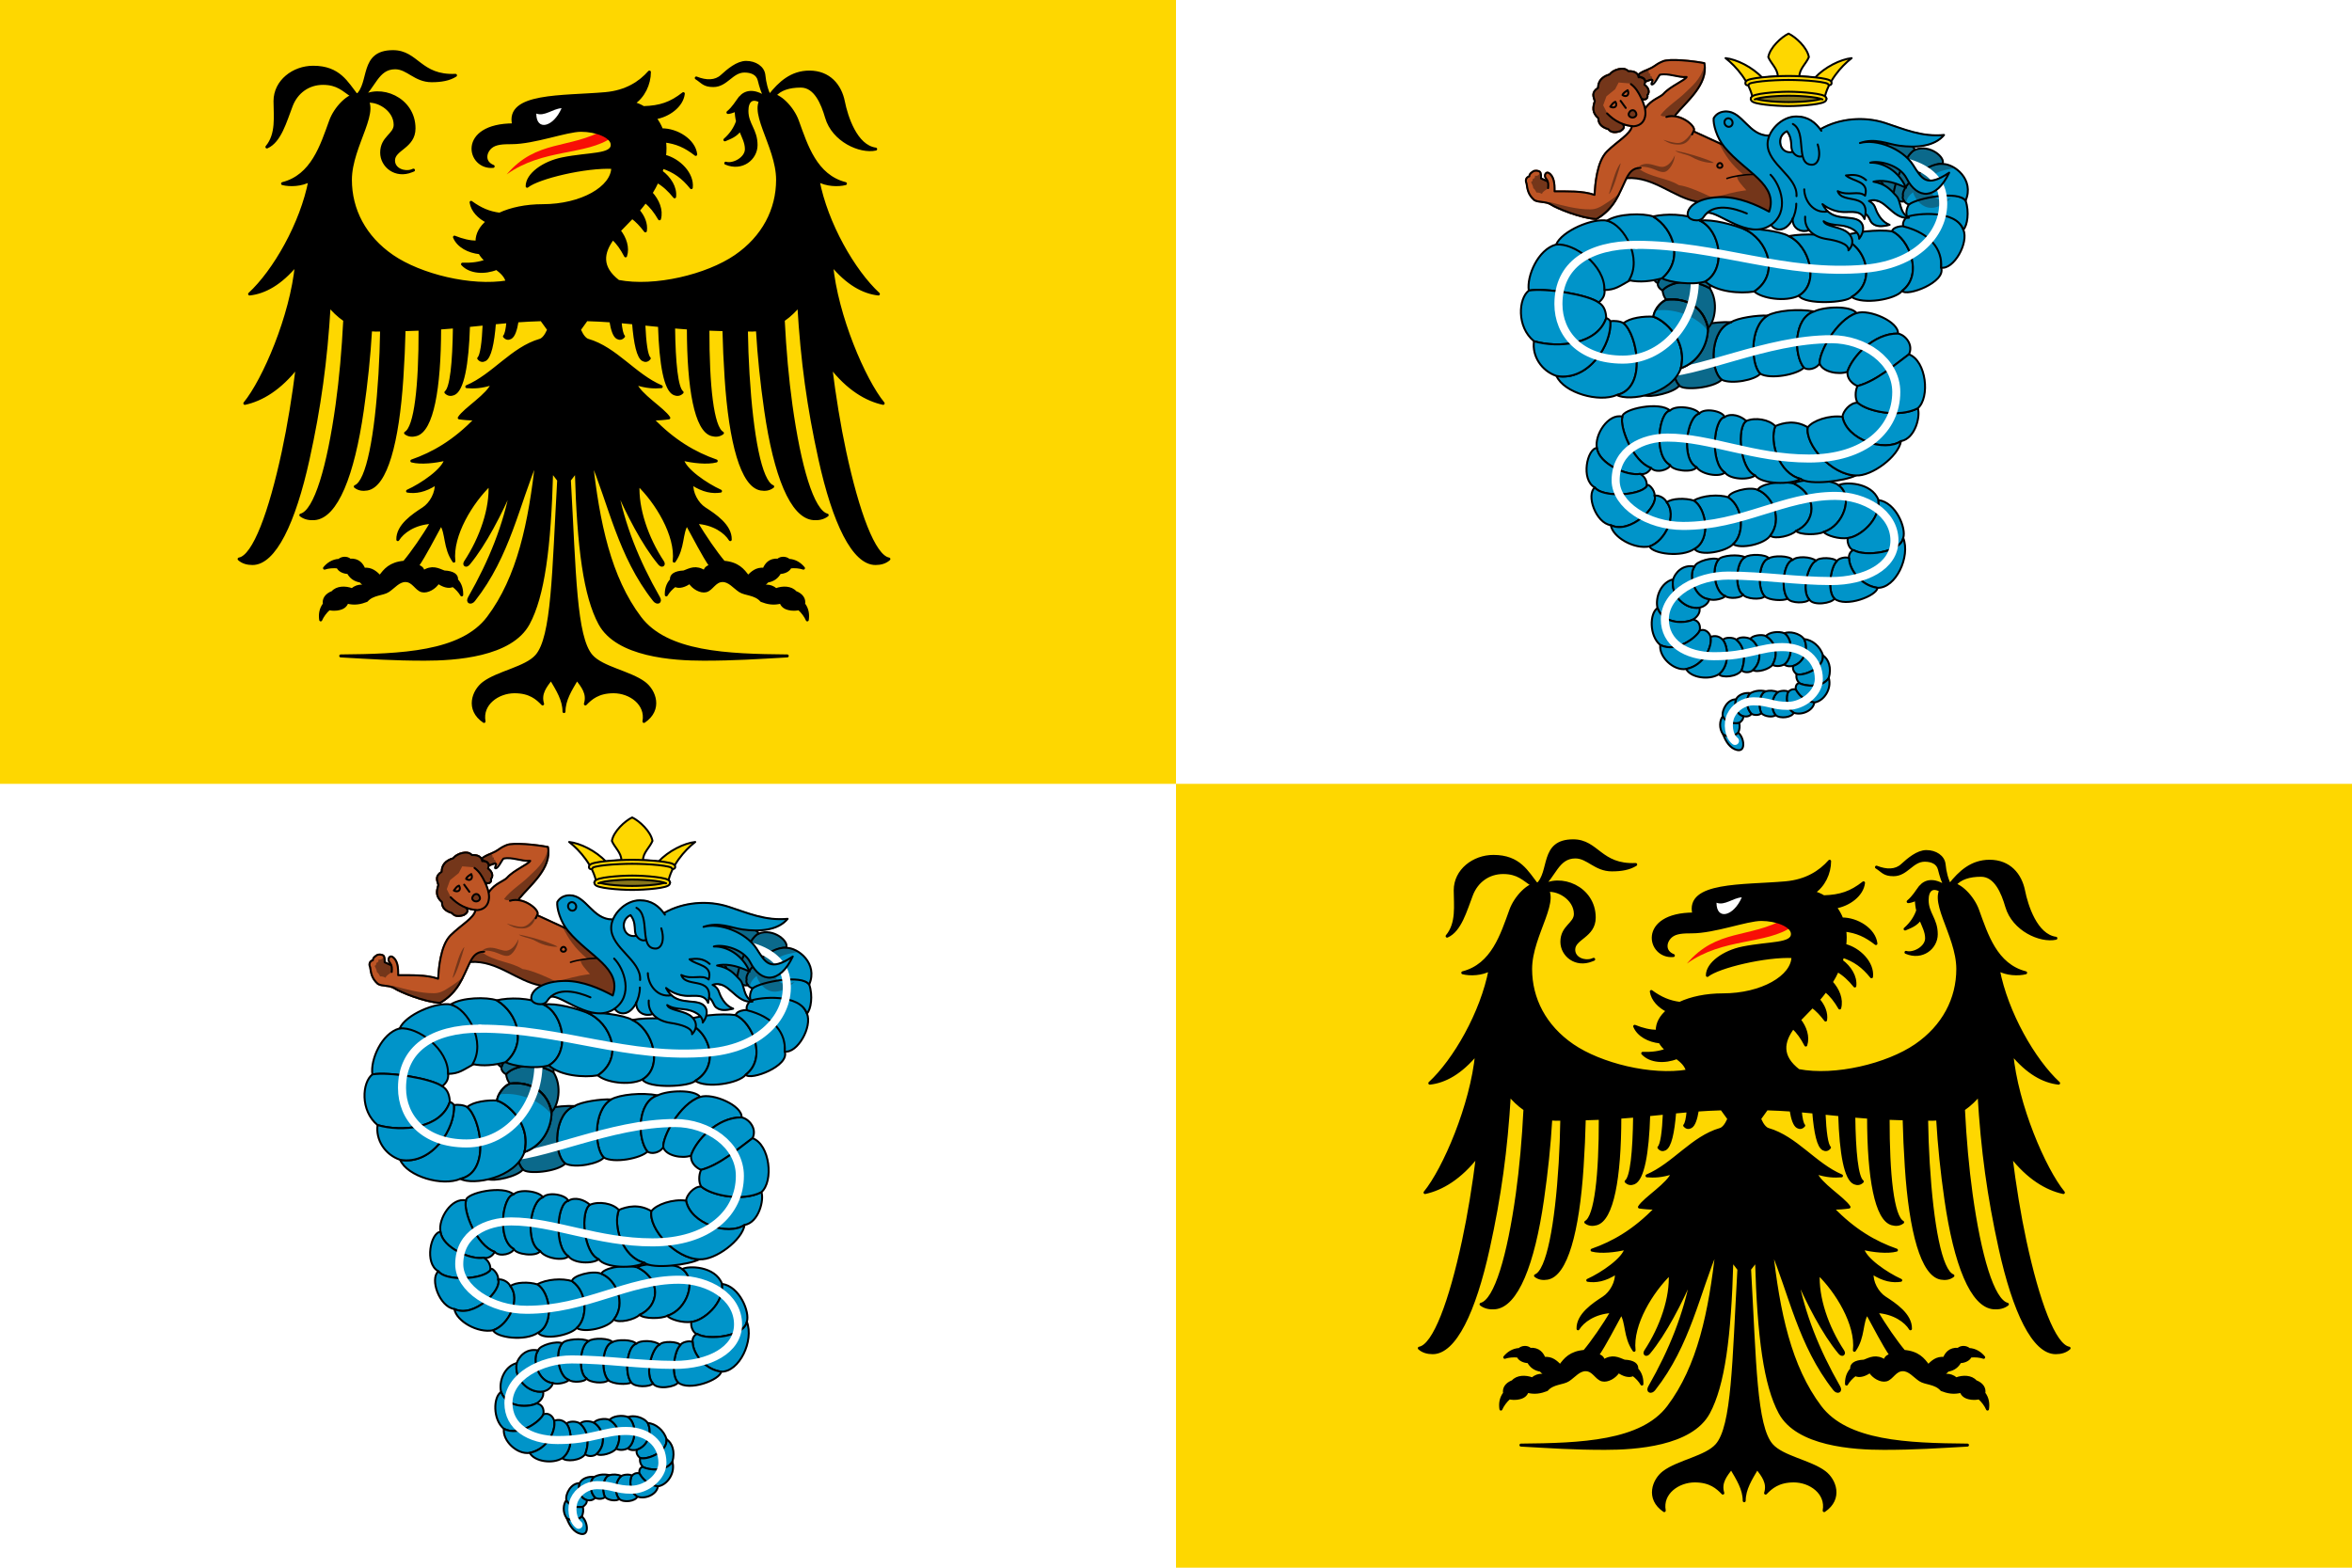 <?xml version="1.0" encoding="UTF-8" standalone="no"?>
<!-- Created with Inkscape (http://www.inkscape.org/) -->
<svg xmlns:dc="http://purl.org/dc/elements/1.1/" xmlns:cc="http://creativecommons.org/ns#" xmlns:rdf="http://www.w3.org/1999/02/22-rdf-syntax-ns#" xmlns:svg="http://www.w3.org/2000/svg" xmlns="http://www.w3.org/2000/svg" xmlns:xlink="http://www.w3.org/1999/xlink" xmlns:sodipodi="http://sodipodi.sourceforge.net/DTD/sodipodi-0.dtd" xmlns:inkscape="http://www.inkscape.org/namespaces/inkscape" id="svg2" sodipodi:version="0.32" inkscape:version="0.46" width="1500" height="1000">
  <rect fill="#ffffff" width="1500" height="1000"/>
  <rect y="500" x="750" height="500" width="750" fill="#fed700"/>
  <rect fill="#fed700" width="750" height="500"/>
  <g id="g3618" transform="matrix(1.39, 0, 0, 1.39, -423.485, 5.88)">
    <path sodipodi:nodetypes="cccc" id="path3600" d="M 585.572,58.763 C 573.465,67.254 553.856,63.795 537.125,75.819 C 550.967,59.572 565.818,64.457 582.359,55.056 L 585.572,58.763 z" style="opacity: 1; fill: rgb(248, 14, 6); fill-opacity: 1; fill-rule: nonzero; stroke: none; stroke-width: 0.7; stroke-linecap: round; stroke-linejoin: round; stroke-miterlimit: 4; stroke-dasharray: none; stroke-opacity: 1;"/>
    <path id="path3230" d="M 602.625,28.844 C 598.413,33.6 592.127,37.894 582.344,38.75 C 562.815,40.459 536.853,38.826 540.344,53.062 C 514.903,53.062 519.382,73.239 530.938,72.125 C 526.389,70.349 526.901,65.712 529.906,63.188 C 532.069,61.37 535.514,61.25 539.344,61.25 C 549.765,61.25 564.576,55.562 571.25,55.562 C 578.212,55.562 585.562,58.378 585.562,62.219 C 585.562,67.298 575.112,66.164 562.75,68.656 C 554.03,70.414 546.531,75.844 546.531,81.25 C 551.586,77.147 573.419,71.958 585.812,72.594 C 585.813,81.862 571.472,90.156 553.688,90.156 C 545.884,90.156 539.06,91.642 533.875,94.062 C 529.07,93.444 525.205,91.814 520.812,88.625 C 521.378,92.412 524.475,95.572 528.344,97.469 C 525.269,100.056 523.531,103.166 523.531,106.469 C 523.531,106.62 523.526,106.759 523.531,106.906 C 520.151,106.836 516.912,106.108 513.188,104.594 C 514.892,108.739 519.766,111.261 524.812,111.75 C 525.598,113.202 526.691,114.38 527.906,115.438 C 524.54,116.682 521.117,117.143 516.875,117 C 520.383,120.823 527.096,121.123 532.5,118.938 C 534.776,120.633 536.767,122.438 537.406,125.125 C 520.748,127.918 497.484,122.152 484.688,113.375 C 471.943,104.634 465.437,91.987 465.438,78.281 C 465.438,62.312 480.168,45.084 470.875,39.719 C 470.312,39.394 469.704,39.222 469.062,39.188 C 464.569,38.944 458.523,45.331 456.375,51.25 C 452.249,62.62 448.007,76.521 434.312,80.031 C 437.699,80.896 443.006,80.695 446.875,78.531 C 443.087,98.394 430.509,120.237 419.188,130.688 C 426.086,129.92 433.404,125.969 440.688,117.094 C 438.452,140.77 425.733,170.234 417,180.875 C 424.645,179.22 433.151,174.25 441.094,163.969 C 439.38,177.741 437.205,191.131 434.625,203.125 C 428.677,230.773 421.254,251.125 414.375,252.312 C 415.984,253.777 418.137,254.375 420.5,254.375 C 430.615,254.375 439.593,235.642 446,206.562 C 451.26,182.693 454.203,161.373 455.688,136.031 C 457.354,138.084 459.756,140.538 462.844,142.656 C 462.161,156.331 460.981,169.628 459.312,181.625 C 455.417,209.636 449.46,230.466 442.688,232.156 C 444.4,233.498 446.581,233.955 448.938,233.781 C 459.025,233.036 466.626,213.691 470.875,184.219 C 472.722,171.41 473.977,159.383 474.688,147.125 C 475.455,147.2 476.256,147.25 477.062,147.25 C 478.006,147.25 478.839,147.223 479.75,147.219 C 479.63,154.22 479.394,161.018 479,167.438 C 477.268,195.657 473.387,216.88 467.688,219.062 C 469.229,220.275 471.118,220.534 473.125,220.188 C 481.715,218.706 487.112,198.89 489.062,169.188 C 489.561,161.601 489.888,154.293 490.062,147.062 C 492.631,146.995 495.096,146.915 497.406,146.812 C 497.466,172.755 495.381,192.045 490.75,194.5 C 492.196,195.594 493.87,195.713 495.625,195.219 C 502.866,193.178 506.343,174.327 506.375,146.312 C 508.738,146.149 511.008,145.969 513.156,145.781 C 512.956,162.388 511.767,173.91 509.25,175.812 C 510.333,176.884 511.537,176.99 512.812,176.469 C 516.868,174.81 519.076,163.2 519.625,145.156 C 522.06,144.91 524.487,144.684 526.812,144.438 C 526.44,153.143 525.637,158.928 524.312,160.219 C 525.177,161.289 526.129,161.398 527.125,160.875 C 529.339,159.713 530.777,153.61 531.531,143.938 C 533.558,143.732 535.628,143.556 537.719,143.375 C 537.399,146.962 536.888,149.333 536.125,150.125 C 537.022,151.167 537.958,151.242 538.938,150.688 C 540.288,149.923 541.265,147.235 541.938,143.031 C 545.408,142.78 549.109,142.595 553.125,142.469 C 554.769,144.704 556.406,147 556.406,147 C 556.406,147 554.865,151.231 552.438,151.938 C 539.606,155.672 531.126,167.97 518.844,173.219 C 522.053,173.47 525.525,173.421 530.688,171.719 C 528.902,176.992 517.894,183.494 515.375,187.531 C 517.311,187.819 520.207,188.091 523.031,188.031 C 513.226,198.255 503.43,203.899 493.625,207.312 C 497.716,208.398 504.402,207.646 509.188,206.469 C 508.423,211.248 498.15,218.231 491.656,221.156 C 495.278,221.71 499.511,221.144 504.75,217.688 C 505.206,221.905 502.404,226.938 498.938,229.188 C 494.386,232.141 487.032,236.952 487.188,243.406 C 489.292,239.951 494.634,235.919 502.781,235.469 C 499.292,241.588 493.606,249.718 490.156,253.781 C 483.716,254.325 481.27,257.34 479.031,260.469 C 477.082,258.583 475.179,256.639 471.625,257 C 470.742,254.9 469.147,252.531 465.188,252.812 C 463.84,251.554 461.508,251.761 460.281,252.906 C 457.244,253.073 455.055,254.683 453.562,256.5 C 455.208,255.929 457.54,255.7 459.688,255.938 C 460.331,257.521 462.36,258.449 464.469,258.5 C 465.597,260.585 467.35,261.999 470.125,262.438 C 471.136,263.816 472.96,264.4 474.594,265.156 C 471.863,264.937 469.228,263.842 466.188,266.406 C 463.098,265.212 459.259,265.303 457.281,267.625 C 454.342,268.721 453.054,270.773 453.5,272.969 C 451.684,275.31 451.464,277.966 451.812,280.25 C 452.517,278.571 453.949,276.553 455.656,275.094 C 456.676,275.376 457.94,275.4 459.25,275.281 C 462.514,274.847 463.285,273.495 463.969,272.094 C 467.32,273.001 470.148,272.401 472.844,271.344 C 475.69,268.089 480.254,268.542 482.75,266.875 C 485.414,265.095 487.541,262.188 490.656,262.188 C 494.318,262.187 495.585,266.19 498.312,266.875 C 500.72,267.48 504.173,265.549 505.719,262.938 C 507.786,264.46 510.619,265.505 512.469,264.406 C 514.174,265.636 515.666,267.311 516.5,268.781 C 516.574,266.529 516.08,263.987 514.125,261.906 C 514.435,259.952 512.745,258.434 508.438,258.25 C 505.587,257.161 502.93,255.538 498.812,258.25 C 498.73,256.849 497.824,255.943 496.094,255.531 C 499.599,250.396 503.476,242.704 507.031,236.25 C 509.86,240.343 508.561,247.131 512.906,253.281 C 511.564,241.375 521.135,226.007 529.469,218.062 C 530.103,229.103 525.481,242.65 518.219,253.656 C 517.362,254.954 518.467,255.874 519.688,254.406 C 527.143,245.445 534.355,231.253 539.594,219.188 C 536.245,236.762 529.814,252.995 520.062,270.094 C 518.846,272.226 520.78,272.774 522.031,271.188 C 538.16,250.735 542.303,227.004 551.031,206.531 C 547.85,235.813 542.565,260.852 528.688,279.25 C 516.385,295.561 488.501,296.531 461,296.781 C 474.907,297.555 485.103,298.281 499.5,298.281 C 513.493,298.281 539.136,296.633 547.062,281.906 C 553.839,269.317 556.808,247.398 557.781,211.906 L 561,216.094 C 558.597,258.742 558.418,288.201 550.875,296.781 C 545.918,302.42 533.145,304.307 526.562,309.281 C 521.917,312.791 518.621,321.328 526.75,326.844 C 525.266,318.733 533.142,313.219 540.75,313.219 C 547.865,313.219 551.15,316.26 553.625,318.812 C 552.126,314.04 554.924,310.695 557.5,307.281 C 560.462,312.292 563.438,316.952 563.438,322.312 C 563.438,316.952 566.413,312.292 569.375,307.281 C 571.951,310.695 574.749,314.04 573.25,318.812 C 575.725,316.26 579.073,313.219 586.188,313.219 C 593.796,313.219 601.609,318.733 600.125,326.844 C 608.254,321.328 604.958,312.791 600.312,309.281 C 593.73,304.307 580.957,302.42 576,296.781 C 568.453,288.196 568.298,258.714 565.906,216.031 L 569.094,211.938 C 570.085,247.411 573.101,269.321 579.875,281.906 C 587.802,296.633 613.445,298.281 627.438,298.281 C 641.835,298.281 651.968,297.555 665.875,296.781 C 638.374,296.531 610.553,295.561 598.25,279.25 C 584.378,260.859 579.073,235.83 575.875,206.562 C 584.594,227.028 588.755,250.746 604.875,271.188 C 606.126,272.774 608.06,272.226 606.844,270.094 C 597.092,252.995 590.661,236.762 587.312,219.188 C 592.551,231.253 599.763,245.445 607.219,254.406 C 608.44,255.874 609.544,254.954 608.688,253.656 C 601.425,242.65 596.803,229.103 597.438,218.062 C 605.772,226.007 615.342,241.375 614,253.281 C 618.345,247.131 617.016,240.343 619.844,236.25 C 623.399,242.704 627.276,250.396 630.781,255.531 C 629.051,255.943 628.145,256.849 628.062,258.25 C 623.945,255.538 621.288,257.161 618.438,258.25 C 614.13,258.434 612.44,259.952 612.75,261.906 C 610.795,263.987 610.301,266.529 610.375,268.781 C 611.209,267.311 612.701,265.636 614.406,264.406 C 616.256,265.505 619.089,264.46 621.156,262.938 C 622.702,265.549 626.155,267.48 628.562,266.875 C 631.29,266.19 632.557,262.187 636.219,262.188 C 639.334,262.188 641.461,265.095 644.125,266.875 C 646.621,268.542 651.185,268.089 654.031,271.344 C 656.727,272.401 659.555,273.001 662.906,272.094 C 663.59,273.495 664.361,274.847 667.625,275.281 C 668.935,275.4 670.199,275.376 671.219,275.094 C 672.926,276.553 674.358,278.571 675.062,280.25 C 675.411,277.966 675.191,275.31 673.375,272.969 C 673.821,270.773 672.533,268.721 669.594,267.625 C 667.616,265.303 663.777,265.212 660.688,266.406 C 657.647,263.842 655.013,264.937 652.281,265.156 C 653.915,264.4 655.739,263.816 656.75,262.438 C 659.525,261.999 661.278,260.585 662.406,258.5 C 664.515,258.449 666.544,257.521 667.188,255.938 C 669.335,255.7 671.667,255.929 673.312,256.5 C 671.82,254.683 669.631,253.073 666.594,252.906 C 665.367,251.761 663.035,251.554 661.688,252.812 C 657.728,252.531 656.133,254.9 655.25,257 C 651.696,256.639 649.793,258.583 647.844,260.469 C 645.605,257.34 643.159,254.325 636.719,253.781 C 633.269,249.718 627.583,241.588 624.094,235.469 C 632.241,235.919 637.615,239.951 639.719,243.406 C 639.874,236.952 632.489,232.141 627.938,229.188 C 624.471,226.938 621.7,221.905 622.156,217.688 C 627.396,221.144 631.628,221.71 635.25,221.156 C 628.756,218.231 618.483,211.248 617.719,206.469 C 622.504,207.646 629.191,208.398 633.281,207.312 C 623.476,203.899 613.68,198.255 603.875,188.031 C 606.699,188.091 609.595,187.819 611.531,187.531 C 609.013,183.494 597.973,176.992 596.188,171.719 C 601.35,173.421 604.853,173.47 608.062,173.219 C 595.78,167.97 587.269,155.672 574.438,151.938 C 572.01,151.231 570.5,147 570.5,147 C 570.5,147 572.106,144.704 573.75,142.469 C 577.766,142.595 581.467,142.78 584.938,143.031 C 585.61,147.235 586.587,149.923 587.938,150.688 C 588.917,151.242 589.853,151.167 590.75,150.125 C 589.987,149.333 589.476,146.962 589.156,143.375 C 591.247,143.556 593.317,143.732 595.344,143.938 C 596.098,153.61 597.536,159.713 599.75,160.875 C 600.746,161.398 601.698,161.289 602.562,160.219 C 601.238,158.928 600.435,153.143 600.062,144.438 C 602.388,144.684 604.815,144.91 607.25,145.156 C 607.799,163.2 610.007,174.81 614.062,176.469 C 615.338,176.99 616.542,176.884 617.625,175.812 C 615.108,173.91 613.919,162.388 613.719,145.781 C 615.867,145.969 618.137,146.149 620.5,146.312 C 620.532,174.327 624.009,193.178 631.25,195.219 C 633.005,195.713 634.679,195.594 636.125,194.5 C 631.494,192.045 629.409,172.755 629.469,146.812 C 631.779,146.915 634.244,146.995 636.812,147.062 C 636.987,154.293 637.314,161.601 637.812,169.188 C 639.763,198.89 645.16,218.706 653.75,220.188 C 655.757,220.534 657.646,220.275 659.188,219.062 C 653.488,216.88 649.607,195.657 647.875,167.438 C 647.481,161.018 647.245,154.22 647.125,147.219 C 648.036,147.223 648.869,147.25 649.812,147.25 C 650.619,147.25 651.42,147.2 652.188,147.125 C 652.898,159.383 654.153,171.41 656,184.219 C 660.249,213.691 667.85,233.036 677.938,233.781 C 680.294,233.955 682.475,233.498 684.188,232.156 C 677.415,230.466 671.458,209.636 667.562,181.625 C 665.894,169.628 664.714,156.331 664.031,142.656 C 667.119,140.538 669.521,138.084 671.188,136.031 C 672.672,161.373 675.615,182.693 680.875,206.562 C 687.282,235.642 696.26,254.375 706.375,254.375 C 708.738,254.375 710.891,253.777 712.5,252.312 C 705.621,251.125 698.198,230.773 692.25,203.125 C 689.67,191.131 687.495,177.741 685.781,163.969 C 693.724,174.25 702.23,179.22 709.875,180.875 C 701.142,170.234 688.423,140.77 686.188,117.094 C 693.471,125.969 700.789,129.92 707.688,130.688 C 696.366,120.237 683.788,98.394 680,78.531 C 683.869,80.695 689.176,80.896 692.562,80.031 C 678.868,76.521 674.626,62.62 670.5,51.25 C 668.352,45.331 662.306,38.944 657.812,39.188 C 657.171,39.222 656.563,39.394 656,39.719 C 646.707,45.084 661.438,62.312 661.438,78.281 C 661.437,91.987 654.932,104.634 642.188,113.375 C 629.099,122.352 605.064,128.166 588.344,124.906 C 579.904,118.407 580.949,111.733 585.844,105.125 C 588.137,107.282 589.959,109.85 591.688,113.188 C 592.911,109.458 591.487,105.1 588.75,101.625 C 589.426,100.893 590.136,100.166 590.875,99.438 C 592.144,98.186 593.433,96.856 594.719,95.469 C 596.906,97.091 598.819,99.12 600.781,101.719 C 601.264,98.477 599.858,95.121 597.469,92.375 C 598.601,91.037 599.725,89.664 600.781,88.219 C 603.293,90.303 605.296,92.824 607.25,96.188 C 608.337,92.233 606.524,87.74 603.375,84.344 C 604.439,82.626 605.4,80.847 606.25,79 C 609.187,80.703 611.655,82.952 614.188,86.094 C 614.686,81.82 611.917,77.448 608,74.562 C 608.228,73.865 608.406,73.151 608.594,72.438 C 614.175,74.335 617.931,77.022 621.844,81.875 C 622.578,75.58 616.235,69.097 609.562,67.438 C 609.699,66.217 609.781,64.98 609.781,63.719 C 609.781,62.623 609.68,61.531 609.531,60.469 C 615.055,61.126 619.158,62.926 623.875,66.625 C 623.157,60.193 615.202,55.25 608.219,55.344 C 607.445,53.352 606.389,51.508 605.125,49.875 C 611.356,48.914 617.557,44.394 618.188,38.75 C 612.421,43.272 607.545,44.923 599.906,45.156 C 598.453,44.275 596.889,43.607 595.219,43.188 C 599.895,40.139 602.602,34.364 602.625,28.844 z" style="opacity: 1; fill: rgb(0, 0, 0); fill-opacity: 1; fill-rule: nonzero; stroke: rgb(0, 0, 0); stroke-width: 1.367; stroke-linecap: round; stroke-linejoin: round; stroke-miterlimit: 4; stroke-dasharray: none; stroke-opacity: 1;"/>
    <path sodipodi:nodetypes="ccc" id="path3574" d="M 550.72,47.887 C 550.72,56.096 558.58,54.127 562.337,45.415 C 558.218,45.675 554.592,49.316 550.72,47.887 z" style="opacity: 1; fill: rgb(255, 255, 255); fill-opacity: 1; fill-rule: nonzero; stroke: none; stroke-width: 0.7; stroke-linecap: round; stroke-linejoin: round; stroke-miterlimit: 4; stroke-dasharray: none; stroke-opacity: 1;"/>
    <path id="path3608" d="M 484.969,19.469 C 469.948,19.469 475.087,33.786 468.406,39.719 C 463.71,33.786 460.277,26.625 448.375,26.625 C 439.297,26.625 430.844,33.038 430.844,42.188 C 430.844,49.079 432.083,57.286 427.125,63.219 C 433.074,60.57 435.479,51.588 438.312,44.219 C 440.713,37.975 446.159,34.031 452.844,34.031 C 459.678,34.031 462.271,37.113 466.188,39.719 L 472.25,42.438 C 477.441,41.099 485.969,45.839 485.969,53.062 C 485.969,57.677 479.781,58.814 479.781,65.812 C 479.781,71.954 486.141,77.191 493.5,74.188 C 490.241,75.293 485.219,73.66 485.219,69.406 C 485.219,64.055 494.625,63.322 494.625,54.688 C 494.625,40.841 478.864,34.602 470.125,40.719 C 476.353,36.096 477.555,26.875 485.969,26.875 C 491.787,26.875 495.082,32.813 502.719,32.812 C 507.117,32.812 510.757,32.166 513.656,30.344 C 497.342,31.085 496.146,19.469 484.969,19.469 z M 493.5,74.188 C 493.802,74.085 494.109,73.994 494.375,73.844 C 494.083,73.988 493.789,74.07 493.5,74.188 z M 647,24.406 C 642.992,24.406 638.803,27.991 635.812,30.719 C 632.93,33.349 628.717,33.395 624.125,31.562 C 627.024,33.385 627.571,35.031 631.969,35.031 C 637.999,35.031 640.431,28.375 646.25,28.375 C 649.55,28.375 652.279,29.598 653,32.531 C 653.65,35.178 654.681,38.791 656.031,40.719 C 650.423,36.793 646.403,37.918 644.25,40.656 L 644.25,40.562 C 642.538,42.776 641.3,45.161 638.656,47.375 C 638.802,47.52 640.795,46.999 642.438,46.25 C 642.445,48.19 642.688,49.895 643.062,51.438 C 642.002,54.564 640.123,57.415 637.25,59.938 C 639.732,58.855 642.314,58.042 644.281,55.156 C 645.597,58.468 647.125,61.112 647.125,64.188 C 647.125,68.532 641.017,71.711 637.656,70.656 C 645.105,73.851 651.562,68.544 651.562,62.344 C 651.563,55.345 647.375,52.877 647.375,46.656 C 647.375,42.028 649.704,39.863 653.906,42.438 L 659.969,39.719 C 662.402,36.618 666.737,35.281 672.094,35.281 C 678.779,35.281 682.037,43.234 683.906,49.656 C 686.986,60.239 699.253,65.741 706.438,64.188 C 697.277,62.952 692.976,49.195 691.625,42.438 C 690.142,35.018 685.109,28.844 676.031,28.844 C 667.837,28.844 662.446,33.786 657.75,39.719 C 656.454,37.582 655.469,33.678 655.156,30.344 C 654.815,26.71 651.146,24.406 647,24.406 z" style="opacity: 1; fill: rgb(0, 0, 0); fill-opacity: 1; fill-rule: nonzero; stroke: rgb(0, 0, 0); stroke-width: 1.367; stroke-linecap: round; stroke-linejoin: round; stroke-miterlimit: 4; stroke-dasharray: none; stroke-opacity: 1;"/>
  </g>
  <g id="g3313" transform="matrix(5.292, 0, 0, 5.292, 464.135, -4.364)">
    <g transform="matrix(0.489, 0, 0, 0.489, 81.92, 1.209)" id="g3251">
      <path style="opacity: 1; fill: rgb(135, 118, 26); fill-opacity: 1; fill-rule: nonzero; stroke: none; stroke-width: 0.236; stroke-linecap: round; stroke-linejoin: round; stroke-miterlimit: 4; stroke-dasharray: none; stroke-opacity: 1;" d="M 102.688,23.688 C 102.688,23.688 101.21,21.413 93.922,21.413 C 86.602,21.413 85.156,23.688 85.156,23.688 C 85.156,23.688 88.394,24.844 93.922,24.844 C 99.481,24.844 102.688,23.688 102.688,23.688 z" id="path3229" sodipodi:nodetypes="czczc"/>
      <path style="fill: rgb(254, 215, 0); fill-opacity: 1; fill-rule: nonzero; stroke: rgb(0, 0, 0); stroke-width: 0.483; stroke-linecap: round; stroke-linejoin: round; stroke-miterlimit: 4; stroke-dasharray: none; stroke-opacity: 1;" d="M 93.911,7.498 C 92.138,8.34 89.325,10.917 88.908,13.282 C 89.585,14.912 91.248,16.181 91.248,18.068 C 89.889,18.085 88.402,18.249 87.43,18.371 C 84.983,15.738 81.088,13.835 78.375,13.542 C 81.054,15.611 84.358,19.491 85.089,23.576 C 85.089,22.788 90.559,22.318 93.911,22.318 C 97.262,22.318 102.747,22.788 102.747,23.576 C 103.478,19.491 106.768,15.611 109.447,13.542 C 106.734,13.835 102.853,15.738 100.406,18.371 C 99.435,18.249 97.932,18.085 96.573,18.068 C 96.573,16.181 98.237,14.912 98.914,13.282 C 98.496,10.917 95.684,8.34 93.911,7.498 z" id="path3031"/>
      <path id="path3033" d="M 93.911,25.363 C 92.212,25.363 90.004,25.235 88.191,25.016 C 87.284,24.906 86.474,24.778 85.865,24.611 C 85.56,24.528 85.308,24.446 85.089,24.322 C 84.98,24.26 84.877,24.184 84.782,24.076 C 84.688,23.968 84.592,23.801 84.592,23.613 C 84.592,23.379 84.761,23.178 84.994,23.135 C 85.228,23.093 85.458,23.221 85.543,23.44 C 85.543,23.44 85.548,23.448 85.558,23.454 C 85.562,23.459 85.567,23.464 85.572,23.469 C 85.665,23.522 85.867,23.6 86.128,23.671 C 86.649,23.814 87.428,23.955 88.308,24.062 C 90.067,24.274 92.258,24.38 93.911,24.38 C 95.563,24.38 97.765,24.274 99.528,24.062 C 100.41,23.955 101.185,23.814 101.708,23.671 C 101.97,23.6 102.17,23.522 102.264,23.469 C 102.275,23.463 102.271,23.474 102.279,23.469 C 102.284,23.465 102.275,23.457 102.279,23.454 C 102.344,23.212 102.585,23.058 102.835,23.1 C 103.085,23.141 103.262,23.363 103.244,23.613 C 103.244,23.802 103.149,23.968 103.054,24.076 C 102.96,24.184 102.857,24.26 102.747,24.322 C 102.528,24.446 102.277,24.528 101.972,24.611 C 101.361,24.778 100.554,24.906 99.645,25.016 C 97.828,25.235 95.61,25.363 93.911,25.363 z" style="fill: rgb(254, 215, 0); fill-opacity: 1; fill-rule: nonzero; stroke: rgb(0, 0, 0); stroke-width: 0.483; stroke-linecap: round; stroke-linejoin: round; stroke-miterlimit: 4; stroke-dasharray: none; stroke-opacity: 1;"/>
      <path style="fill: rgb(254, 215, 0); fill-opacity: 1; fill-rule: nonzero; stroke: none; stroke-width: 0.236; stroke-linecap: round; stroke-linejoin: round; stroke-miterlimit: 4; stroke-dasharray: none; stroke-opacity: 1;" d="M 102.264,23.721 C 102.358,23.774 102.913,23.576 103.244,23.576 C 103.244,23.388 103.149,23.222 103.054,23.114 C 102.96,23.006 102.857,22.93 102.747,22.868 C 102.528,22.744 102.277,22.662 101.972,22.579 C 101.361,22.412 100.554,22.283 99.645,22.174 C 97.828,21.955 95.61,21.827 93.911,21.827 C 92.212,21.827 90.004,21.955 88.191,22.174 C 87.284,22.283 86.474,22.412 85.865,22.579 C 85.56,22.662 85.308,22.744 85.089,22.868 C 84.98,22.93 84.877,23.006 84.782,23.114 C 84.688,23.222 84.592,23.388 84.592,23.576 C 84.836,23.576 85.479,23.774 85.572,23.721 C 85.665,23.668 85.867,23.59 86.128,23.518 C 86.649,23.376 87.428,23.234 88.308,23.128 C 90.067,22.915 92.258,22.81 93.911,22.81 C 95.563,22.81 97.765,22.915 99.528,23.128 C 100.41,23.234 101.185,23.376 101.708,23.518 C 101.97,23.59 102.17,23.668 102.264,23.721 z" id="path3035" sodipodi:nodetypes="ccsssscssssccssssss"/>
      <path style="fill: rgb(254, 215, 0); fill-opacity: 1; fill-rule: nonzero; stroke: rgb(0, 0, 0); stroke-width: 0.483; stroke-linecap: round; stroke-linejoin: round; stroke-miterlimit: 4; stroke-dasharray: none; stroke-opacity: 1;" d="M 93.882,17.937 C 91.938,17.937 89.402,18.066 87.328,18.284 C 86.291,18.394 85.368,18.525 84.68,18.689 C 84.336,18.771 84.056,18.846 83.817,18.964 C 83.697,19.023 83.585,19.091 83.48,19.195 C 83.375,19.3 83.261,19.478 83.261,19.687 C 83.23,19.942 83.405,20.177 83.661,20.223 C 83.917,20.269 84.164,20.11 84.226,19.86 C 84.239,19.852 84.233,19.857 84.256,19.846 C 84.375,19.787 84.609,19.702 84.914,19.629 C 85.523,19.484 86.417,19.345 87.43,19.239 C 89.456,19.025 91.979,18.921 93.882,18.921 C 95.784,18.921 98.317,19.025 100.348,19.239 C 101.363,19.345 102.253,19.484 102.864,19.629 C 103.169,19.702 103.403,19.787 103.522,19.846 C 103.55,19.86 103.553,19.852 103.566,19.86 C 103.566,19.865 103.566,19.87 103.566,19.875 C 103.651,20.097 103.887,20.225 104.122,20.179 C 104.358,20.132 104.525,19.924 104.517,19.687 C 104.517,19.478 104.403,19.3 104.298,19.195 C 104.192,19.091 104.081,19.023 103.961,18.964 C 103.722,18.846 103.443,18.771 103.098,18.689 C 102.409,18.525 101.489,18.394 100.45,18.284 C 98.372,18.066 95.825,17.937 93.882,17.937 z" id="path3037"/>
      <path sodipodi:nodetypes="csssscssssscssssss" id="path3039" d="M 103.244,23.576 C 103.244,23.388 103.149,23.222 103.054,23.114 C 102.96,23.006 102.857,22.93 102.747,22.868 C 102.528,22.744 102.277,22.662 101.972,22.579 C 101.361,22.412 100.554,22.283 99.645,22.174 C 97.828,21.955 95.61,21.827 93.911,21.827 C 92.212,21.827 90.004,21.955 88.191,22.174 C 87.284,22.283 86.474,22.412 85.865,22.579 C 85.56,22.662 85.308,22.744 85.089,22.868 C 84.98,22.93 84.877,23.006 84.782,23.114 C 84.688,23.222 84.592,23.388 84.592,23.576 M 85.572,23.721 C 85.665,23.668 85.867,23.59 86.128,23.518 C 86.649,23.376 87.428,23.234 88.308,23.128 C 90.067,22.915 92.258,22.81 93.911,22.81 C 95.563,22.81 97.765,22.915 99.528,23.128 C 100.41,23.234 101.185,23.376 101.708,23.518 C 101.97,23.59 102.17,23.668 102.264,23.721" style="fill: none; fill-opacity: 1; fill-rule: nonzero; stroke: rgb(0, 0, 0); stroke-width: 0.483; stroke-linecap: round; stroke-linejoin: round; stroke-miterlimit: 4; stroke-dasharray: none; stroke-opacity: 1;"/>
    </g>
    <path style="fill: rgb(0, 148, 201); fill-opacity: 1; fill-rule: nonzero; stroke: rgb(0, 0, 0); stroke-width: 0.236; stroke-linecap: round; stroke-linejoin: round; stroke-miterlimit: 4; stroke-dasharray: none; stroke-opacity: 1;" d="M 123.399,86.873 C 123.124,87.164 122.847,87.237 122.379,87.164 C 121.567,86.928 121.214,85.925 121.503,85.126 C 121.788,84.548 122.562,84.269 123.26,84.376 C 122.656,84.86 122.702,86.189 123.399,86.873 z" id="path3635" sodipodi:nodetypes="ccccc"/>
    <path sodipodi:nodetypes="ccccc" id="path3637" d="M 121.875,87.971 C 122.149,87.795 122.408,87.539 122.379,87.164 C 121.567,86.928 121.214,85.925 121.503,85.126 C 120.512,85.083 119.762,86.383 119.911,87.176 C 120.158,87.715 121,88.138 121.875,87.971 z" style="fill: rgb(0, 148, 201); fill-opacity: 1; fill-rule: nonzero; stroke: rgb(0, 0, 0); stroke-width: 0.236; stroke-linecap: round; stroke-linejoin: round; stroke-miterlimit: 4; stroke-dasharray: none; stroke-opacity: 1;"/>
    <path style="fill: rgb(0, 148, 201); fill-opacity: 1; fill-rule: nonzero; stroke: rgb(0, 0, 0); stroke-width: 0.236; stroke-linecap: round; stroke-linejoin: round; stroke-miterlimit: 4; stroke-dasharray: none; stroke-opacity: 1;" d="M 121.875,87.971 C 122.012,88.317 121.928,88.802 121.775,89.14 C 121.389,89.564 120.417,89.699 119.966,89.367 C 119.414,88.638 119.542,87.591 119.911,87.176 C 120.158,87.715 121,88.138 121.875,87.971 z" id="path3639" sodipodi:nodetypes="ccccc"/>
    <path sodipodi:nodetypes="cccss" id="path3641" d="M 122.383,90.538 C 122.383,90.1 122.175,89.461 121.775,89.14 C 121.389,89.564 120.417,89.699 119.966,89.367 C 120.278,90.217 120.8,91.03 121.613,91.225 C 122.116,91.346 122.383,91.089 122.383,90.538 z" style="fill: rgb(0, 148, 201); fill-opacity: 1; fill-rule: nonzero; stroke: rgb(0, 0, 0); stroke-width: 0.236; stroke-linecap: round; stroke-linejoin: round; stroke-miterlimit: 4; stroke-dasharray: none; stroke-opacity: 1;"/>
    <path style="fill: rgb(0, 148, 201); fill-opacity: 1; fill-rule: nonzero; stroke: rgb(0, 0, 0); stroke-width: 0.236; stroke-linecap: round; stroke-linejoin: round; stroke-miterlimit: 4; stroke-dasharray: none; stroke-opacity: 1;" d="M 127.338,77.155 C 127.914,76.899 129.175,77.109 129.722,77.871 C 130.324,79.118 129.682,80.668 128.448,81.076 C 128.116,81.185 127.586,81.167 127.309,80.917 C 128.256,80.275 128.48,77.981 127.338,77.155 z" id="path3643" sodipodi:nodetypes="ccccc"/>
    <path sodipodi:nodetypes="ccccc" id="path3645" d="M 131.978,79.818 C 131.675,78.738 130.63,77.905 129.722,77.871 C 130.324,79.118 129.682,80.668 128.448,81.076 C 128.226,81.405 128.519,81.881 128.792,82.07 C 129.437,82.389 132.159,81.44 131.978,79.818 z" style="fill: rgb(0, 148, 201); fill-opacity: 1; fill-rule: nonzero; stroke: rgb(0, 0, 0); stroke-width: 0.236; stroke-linecap: round; stroke-linejoin: round; stroke-miterlimit: 4; stroke-dasharray: none; stroke-opacity: 1;"/>
    <path style="fill: rgb(0, 148, 201); fill-opacity: 1; fill-rule: nonzero; stroke: rgb(0, 0, 0); stroke-width: 0.236; stroke-linecap: round; stroke-linejoin: round; stroke-miterlimit: 4; stroke-dasharray: none; stroke-opacity: 1;" d="M 131.978,79.818 C 132.663,80.276 133.046,81.309 132.687,82.538 C 131.916,83.785 129.792,83.55 129.135,83.163 C 128.83,82.832 128.739,82.512 128.792,82.07 C 129.437,82.389 132.159,81.44 131.978,79.818 z" id="path3647" sodipodi:nodetypes="ccccc"/>
    <path sodipodi:nodetypes="ccccc" id="path3649" d="M 130.935,85.5 C 132.087,85.354 133.073,83.862 132.687,82.538 C 131.916,83.785 129.792,83.55 129.135,83.163 C 128.802,83.189 128.656,83.555 128.709,83.937 C 129.107,84.667 129.798,85.338 130.935,85.5 z" style="fill: rgb(0, 148, 201); fill-opacity: 1; fill-rule: nonzero; stroke: rgb(0, 0, 0); stroke-width: 0.236; stroke-linecap: round; stroke-linejoin: round; stroke-miterlimit: 4; stroke-dasharray: none; stroke-opacity: 1;"/>
    <path style="fill: rgb(0, 148, 201); fill-opacity: 1; fill-rule: nonzero; stroke: rgb(0, 0, 0); stroke-width: 0.236; stroke-linecap: round; stroke-linejoin: round; stroke-miterlimit: 4; stroke-dasharray: none; stroke-opacity: 1;" d="M 130.935,85.5 C 130.851,86.425 129.477,87.101 128.46,86.738 C 127.51,86.215 127.486,84.662 127.817,84.206 C 128.006,84.012 128.299,83.83 128.709,83.937 C 129.107,84.667 129.798,85.338 130.935,85.5 z" id="path3651" sodipodi:nodetypes="ccccc"/>
    <path sodipodi:nodetypes="ccccc" id="path3653" d="M 126.281,87.024 C 126.843,87.509 128.255,87.294 128.46,86.738 C 127.51,86.215 127.486,84.662 127.817,84.206 C 127.567,84.026 126.858,84.063 126.541,84.252 C 125.786,84.818 125.653,86.326 126.281,87.024 z" style="fill: rgb(0, 148, 201); fill-opacity: 1; fill-rule: nonzero; stroke: rgb(0, 0, 0); stroke-width: 0.236; stroke-linecap: round; stroke-linejoin: round; stroke-miterlimit: 4; stroke-dasharray: none; stroke-opacity: 1;"/>
    <path style="fill: rgb(0, 148, 201); fill-opacity: 1; fill-rule: nonzero; stroke: rgb(0, 0, 0); stroke-width: 0.236; stroke-linecap: round; stroke-linejoin: round; stroke-miterlimit: 4; stroke-dasharray: none; stroke-opacity: 1;" d="M 126.281,87.024 C 125.992,87.317 124.934,87.225 124.562,86.779 C 124.148,86.022 124.302,84.401 125.086,84.151 C 125.535,84.04 126.034,84.036 126.541,84.252 C 125.786,84.818 125.653,86.326 126.281,87.024 z" id="path3655" sodipodi:nodetypes="ccccc"/>
    <path sodipodi:nodetypes="ccccc" id="path3657" d="M 123.399,86.873 C 123.645,87.054 124.357,87.072 124.562,86.779 C 124.148,86.022 124.302,84.401 125.086,84.151 C 124.328,83.971 123.674,84.132 123.26,84.376 C 122.656,84.86 122.702,86.189 123.399,86.873 z" style="fill: rgb(0, 148, 201); fill-opacity: 1; fill-rule: nonzero; stroke: rgb(0, 0, 0); stroke-width: 0.236; stroke-linecap: round; stroke-linejoin: round; stroke-miterlimit: 4; stroke-dasharray: none; stroke-opacity: 1;"/>
    <path style="fill: rgb(0, 148, 201); fill-opacity: 1; fill-rule: nonzero; stroke: rgb(0, 0, 0); stroke-width: 0.236; stroke-linecap: round; stroke-linejoin: round; stroke-miterlimit: 4; stroke-dasharray: none; stroke-opacity: 1;" d="M 119.923,77.951 C 120.188,77.617 121.178,77.614 121.57,77.949 C 122.501,78.73 122.733,80.182 122.179,81.62 C 121.652,82.427 119.821,82.565 119.428,82.101 C 120.744,81.09 120.599,78.796 119.923,77.951 z" id="path3659" sodipodi:nodetypes="ccccc"/>
    <path sodipodi:nodetypes="ccccc" id="path3661" d="M 123.243,77.834 C 122.712,77.579 121.857,77.575 121.57,77.949 C 122.501,78.73 122.733,80.182 122.179,81.62 C 122.448,81.923 123.179,81.943 123.563,81.596 C 124.879,80.372 124.307,78.466 123.243,77.834 z" style="fill: rgb(0, 148, 201); fill-opacity: 1; fill-rule: nonzero; stroke: rgb(0, 0, 0); stroke-width: 0.236; stroke-linecap: round; stroke-linejoin: round; stroke-miterlimit: 4; stroke-dasharray: none; stroke-opacity: 1;"/>
    <path style="fill: rgb(0, 148, 201); fill-opacity: 1; fill-rule: nonzero; stroke: rgb(0, 0, 0); stroke-width: 0.236; stroke-linecap: round; stroke-linejoin: round; stroke-miterlimit: 4; stroke-dasharray: none; stroke-opacity: 1;" d="M 123.243,77.834 C 123.41,77.443 124.613,77.225 125.122,77.502 C 126.209,78.148 126.693,79.581 125.906,80.96 C 125.554,81.476 124.053,81.943 123.563,81.596 C 124.879,80.372 124.307,78.466 123.243,77.834 z" id="path3663" sodipodi:nodetypes="ccccc"/>
    <path sodipodi:nodetypes="ccccc" id="path3665" d="M 127.338,77.155 C 126.672,76.86 125.429,77.031 125.122,77.502 C 126.209,78.148 126.693,79.581 125.906,80.96 C 126.252,81.166 126.848,81.167 127.309,80.917 C 128.256,80.275 128.48,77.981 127.338,77.155 z" style="fill: rgb(0, 148, 201); fill-opacity: 1; fill-rule: nonzero; stroke: rgb(0, 0, 0); stroke-width: 0.236; stroke-linecap: round; stroke-linejoin: round; stroke-miterlimit: 4; stroke-dasharray: none; stroke-opacity: 1;"/>
    <path style="fill: rgb(0, 148, 201); fill-opacity: 1; fill-rule: nonzero; stroke: rgb(0, 0, 0); stroke-width: 0.236; stroke-linecap: round; stroke-linejoin: round; stroke-miterlimit: 4; stroke-dasharray: none; stroke-opacity: 1;" d="M 117.089,74.069 C 117.296,74.725 116.674,75.323 116.309,75.503 C 115.572,75.935 112.833,76.203 112.046,74.127 C 111.752,72.857 112.425,71.034 113.935,70.648 C 113.562,72.588 115.416,74.331 117.089,74.069 z" id="path3667" sodipodi:nodetypes="ccccc"/>
    <path sodipodi:nodetypes="ccccc" id="path3669" d="M 117.128,76.844 C 117.257,76.239 117.043,75.614 116.309,75.503 C 115.572,75.935 112.833,76.203 112.046,74.127 C 111.092,74.721 111.028,77.459 112.382,78.568 C 114.299,79.557 116.795,77.631 117.128,76.844 z" style="fill: rgb(0, 148, 201); fill-opacity: 1; fill-rule: nonzero; stroke: rgb(0, 0, 0); stroke-width: 0.236; stroke-linecap: round; stroke-linejoin: round; stroke-miterlimit: 4; stroke-dasharray: none; stroke-opacity: 1;"/>
    <path style="fill: rgb(0, 148, 201); fill-opacity: 1; fill-rule: nonzero; stroke: rgb(0, 0, 0); stroke-width: 0.236; stroke-linecap: round; stroke-linejoin: round; stroke-miterlimit: 4; stroke-dasharray: none; stroke-opacity: 1;" d="M 117.128,76.844 C 117.626,76.569 118.266,76.934 118.445,77.6 C 118.677,78.711 117.686,81.036 115.501,81.465 C 113.965,81.709 112.192,79.983 112.382,78.568 C 114.299,79.557 116.795,77.631 117.128,76.844 z" id="path3671" sodipodi:nodetypes="ccccc"/>
    <path sodipodi:nodetypes="ccccc" id="path3673" d="M 119.923,77.951 C 119.528,77.52 118.984,77.381 118.445,77.6 C 118.677,78.711 117.686,81.036 115.501,81.465 C 116.042,82.524 118.288,82.836 119.428,82.101 C 120.744,81.09 120.599,78.796 119.923,77.951 z" style="fill: rgb(0, 148, 201); fill-opacity: 1; fill-rule: nonzero; stroke: rgb(0, 0, 0); stroke-width: 0.236; stroke-linecap: round; stroke-linejoin: round; stroke-miterlimit: 4; stroke-dasharray: none; stroke-opacity: 1;"/>
    <path sodipodi:nodetypes="ccccc" id="path3675" d="M 124.97,72.71 C 125.487,73.192 127.215,73.285 127.743,72.98 C 126.85,71.917 127.237,68.574 128.351,68.323 C 127.902,67.772 125.994,67.773 125.465,68.125 C 124.219,68.395 123.996,71.769 124.97,72.71 z" style="fill: rgb(0, 148, 201); fill-opacity: 1; fill-rule: nonzero; stroke: rgb(0, 0, 0); stroke-width: 0.236; stroke-linecap: round; stroke-linejoin: round; stroke-miterlimit: 4; stroke-dasharray: none; stroke-opacity: 1;"/>
    <path style="fill: rgb(0, 148, 201); fill-opacity: 1; fill-rule: nonzero; stroke: rgb(0, 0, 0); stroke-width: 0.236; stroke-linecap: round; stroke-linejoin: round; stroke-miterlimit: 4; stroke-dasharray: none; stroke-opacity: 1;" d="M 124.97,72.71 C 124.459,73.192 122.653,72.994 122.346,72.494 C 121.356,71.975 121.413,68.594 122.586,67.993 C 123.166,67.558 125.159,67.637 125.465,68.125 C 124.219,68.395 123.996,71.769 124.97,72.71 z" id="path3677" sodipodi:nodetypes="ccccc"/>
    <path sodipodi:nodetypes="ccccc" id="path3679" d="M 120.214,72.671 C 120.654,73.036 122.168,72.936 122.346,72.494 C 121.356,71.975 121.413,68.594 122.586,67.993 C 121.846,67.597 119.782,67.754 119.409,68.261 C 118.434,69.366 119.008,72.332 120.214,72.671 z" style="fill: rgb(0, 148, 201); fill-opacity: 1; fill-rule: nonzero; stroke: rgb(0, 0, 0); stroke-width: 0.236; stroke-linecap: round; stroke-linejoin: round; stroke-miterlimit: 4; stroke-dasharray: none; stroke-opacity: 1;"/>
    <path style="fill: rgb(0, 148, 201); fill-opacity: 1; fill-rule: nonzero; stroke: rgb(0, 0, 0); stroke-width: 0.236; stroke-linecap: round; stroke-linejoin: round; stroke-miterlimit: 4; stroke-dasharray: none; stroke-opacity: 1;" d="M 120.214,72.671 C 120.013,72.978 118.868,73.266 118.289,73.057 C 116.465,72.907 115.706,70.166 116.511,69.119 C 116.683,68.471 118.773,67.928 119.409,68.261 C 118.434,69.366 119.008,72.332 120.214,72.671 z" id="path3681" sodipodi:nodetypes="ccccc"/>
    <path sodipodi:nodetypes="ccccc" id="path3683" d="M 117.089,74.069 C 117.626,73.988 118.169,73.576 118.289,73.057 C 116.465,72.907 115.706,70.166 116.511,69.119 C 115.013,68.801 114.133,69.967 113.935,70.648 C 113.562,72.588 115.416,74.331 117.089,74.069 z" style="fill: rgb(0, 148, 201); fill-opacity: 1; fill-rule: nonzero; stroke: rgb(0, 0, 0); stroke-width: 0.236; stroke-linecap: round; stroke-linejoin: round; stroke-miterlimit: 4; stroke-dasharray: none; stroke-opacity: 1;"/>
    <path sodipodi:nodetypes="ccccc" id="path3685" d="M 120.603,60.772 C 119.431,60.38 117.47,60.532 116.406,61.158 C 117.901,62.056 118.56,65.857 116.491,66.984 C 117.168,67.946 120.345,67.307 121.156,66.417 C 122.452,65.348 122.56,62.122 120.603,60.772 z" style="fill: rgb(0, 148, 201); fill-opacity: 1; fill-rule: nonzero; stroke: rgb(0, 0, 0); stroke-width: 0.236; stroke-linecap: round; stroke-linejoin: round; stroke-miterlimit: 4; stroke-dasharray: none; stroke-opacity: 1;"/>
    <path style="fill: rgb(0, 148, 201); fill-opacity: 1; fill-rule: nonzero; stroke: rgb(0, 0, 0); stroke-width: 0.236; stroke-linecap: round; stroke-linejoin: round; stroke-miterlimit: 4; stroke-dasharray: none; stroke-opacity: 1;" d="M 120.603,60.772 C 120.557,60.147 123.08,59.406 124.132,59.877 C 125.957,60.6 127.159,63.469 125.634,65.392 C 124.913,66.432 122.073,67.035 121.156,66.417 C 122.452,65.348 122.56,62.122 120.603,60.772 z" id="path3687" sodipodi:nodetypes="ccccc"/>
    <path sodipodi:nodetypes="ccccc" id="path3689" d="M 128.464,59.102 C 126.536,58.691 124.322,59.27 124.132,59.877 C 125.957,60.6 127.159,63.469 125.634,65.392 C 126.194,65.889 128.226,65.386 128.726,64.825 C 131.129,63.814 131.431,60.549 128.464,59.102 z" style="fill: rgb(0, 148, 201); fill-opacity: 1; fill-rule: nonzero; stroke: rgb(0, 0, 0); stroke-width: 0.236; stroke-linecap: round; stroke-linejoin: round; stroke-miterlimit: 4; stroke-dasharray: none; stroke-opacity: 1;"/>
    <path style="fill: rgb(0, 148, 201); fill-opacity: 1; fill-rule: nonzero; stroke: rgb(0, 0, 0); stroke-width: 0.236; stroke-linecap: round; stroke-linejoin: round; stroke-miterlimit: 4; stroke-dasharray: none; stroke-opacity: 1;" d="M 128.464,59.102 C 129.156,58.556 132.883,58.513 133.877,59.314 C 135.701,60.58 134.496,64.226 132.059,64.946 C 131.416,65.306 129.255,65.347 128.726,64.825 C 131.129,63.814 131.431,60.549 128.464,59.102 z" id="path3691" sodipodi:nodetypes="ccccc"/>
    <path sodipodi:nodetypes="ccccc" id="path3693" d="M 138.675,61.102 C 137.852,58.905 134.552,58.901 133.877,59.314 C 135.701,60.58 134.496,64.226 132.059,64.946 C 132.425,65.384 133.914,65.832 134.977,65.679 C 136.39,65.561 138.962,63.48 138.675,61.102 z" style="fill: rgb(0, 148, 201); fill-opacity: 1; fill-rule: nonzero; stroke: rgb(0, 0, 0); stroke-width: 0.236; stroke-linecap: round; stroke-linejoin: round; stroke-miterlimit: 4; stroke-dasharray: none; stroke-opacity: 1;"/>
    <path style="fill: rgb(0, 148, 201); fill-opacity: 1; fill-rule: nonzero; stroke: rgb(0, 0, 0); stroke-width: 0.236; stroke-linecap: round; stroke-linejoin: round; stroke-miterlimit: 4; stroke-dasharray: none; stroke-opacity: 1;" d="M 138.675,61.102 C 140.803,61.39 142.045,64.53 141.66,65.662 C 141.369,67.433 136.981,67.953 135.689,67.139 C 135.259,67.112 134.845,66.278 134.977,65.679 C 136.39,65.561 138.962,63.48 138.675,61.102 z" id="path3695" sodipodi:nodetypes="ccccc"/>
    <path sodipodi:nodetypes="ccccc" id="path3697" d="M 138.558,71.681 C 140.764,71.736 142.549,67.908 141.66,65.662 C 141.369,67.433 136.981,67.953 135.689,67.139 C 135.318,67.189 135.039,67.754 135.132,68.106 C 135.128,69.385 136.497,71.4 138.558,71.681 z" style="fill: rgb(0, 148, 201); fill-opacity: 1; fill-rule: nonzero; stroke: rgb(0, 0, 0); stroke-width: 0.236; stroke-linecap: round; stroke-linejoin: round; stroke-miterlimit: 4; stroke-dasharray: none; stroke-opacity: 1;"/>
    <path style="fill: rgb(0, 148, 201); fill-opacity: 1; fill-rule: nonzero; stroke: rgb(0, 0, 0); stroke-width: 0.236; stroke-linecap: round; stroke-linejoin: round; stroke-miterlimit: 4; stroke-dasharray: none; stroke-opacity: 1;" d="M 138.558,71.681 C 138.474,72.648 134.688,74.1 133.372,72.98 C 132.44,72.091 132.924,69.079 133.651,68.478 C 133.803,68.121 134.768,67.89 135.132,68.106 C 135.128,69.385 136.497,71.4 138.558,71.681 z" id="path3699" sodipodi:nodetypes="ccccc"/>
    <path sodipodi:nodetypes="ccccc" id="path3701" d="M 130.347,73.098 C 130.826,73.89 133.077,73.537 133.372,72.98 C 132.44,72.091 132.924,69.079 133.651,68.478 C 133.376,68.024 131.526,67.948 131.153,68.416 C 130.236,68.764 129.296,72.021 130.347,73.098 z" style="fill: rgb(0, 148, 201); fill-opacity: 1; fill-rule: nonzero; stroke: rgb(0, 0, 0); stroke-width: 0.236; stroke-linecap: round; stroke-linejoin: round; stroke-miterlimit: 4; stroke-dasharray: none; stroke-opacity: 1;"/>
    <path style="fill: rgb(0, 148, 201); fill-opacity: 1; fill-rule: nonzero; stroke: rgb(0, 0, 0); stroke-width: 0.236; stroke-linecap: round; stroke-linejoin: round; stroke-miterlimit: 4; stroke-dasharray: none; stroke-opacity: 1;" d="M 130.347,73.098 C 129.971,73.56 128.127,73.576 127.743,72.98 C 126.85,71.917 127.237,68.574 128.351,68.323 C 128.795,67.83 130.555,67.909 131.153,68.416 C 130.236,68.764 129.296,72.021 130.347,73.098 z" id="path3703" sodipodi:nodetypes="ccccc"/>
    <path sodipodi:nodetypes="ccccc" id="path3705" d="M 111.269,57.231 C 111.882,57.937 113.49,57.43 113.579,56.876 C 111.537,55.797 112.188,50.539 113.554,50.321 C 112.364,49.169 107.827,50.095 107.814,51.044 C 107.436,52.281 109.081,56.494 111.269,57.231 z" style="fill: rgb(0, 148, 201); fill-opacity: 1; fill-rule: nonzero; stroke: rgb(0, 0, 0); stroke-width: 0.236; stroke-linecap: round; stroke-linejoin: round; stroke-miterlimit: 4; stroke-dasharray: none; stroke-opacity: 1;"/>
    <path style="fill: rgb(0, 148, 201); fill-opacity: 1; fill-rule: nonzero; stroke: rgb(0, 0, 0); stroke-width: 0.236; stroke-linecap: round; stroke-linejoin: round; stroke-miterlimit: 4; stroke-dasharray: none; stroke-opacity: 1;" d="M 111.269,57.231 C 111.086,57.635 110.58,58.088 109.955,57.946 C 108.353,58.24 104.968,56.715 104.742,54.823 C 104.43,53.26 106.098,50.617 107.814,51.044 C 107.436,52.281 109.081,56.494 111.269,57.231 z" id="path3707" sodipodi:nodetypes="ccccc"/>
    <path sodipodi:nodetypes="ccccc" id="path3709" d="M 110.747,59.454 C 110.811,58.87 110.552,58.281 109.955,57.946 C 108.353,58.24 104.968,56.715 104.742,54.823 C 103.579,54.879 102.749,58.632 104.493,59.581 C 105.35,60.791 109.822,60.612 110.747,59.454 z" style="fill: rgb(0, 148, 201); fill-opacity: 1; fill-rule: nonzero; stroke: rgb(0, 0, 0); stroke-width: 0.236; stroke-linecap: round; stroke-linejoin: round; stroke-miterlimit: 4; stroke-dasharray: none; stroke-opacity: 1;"/>
    <path style="fill: rgb(0, 148, 201); fill-opacity: 1; fill-rule: nonzero; stroke: rgb(0, 0, 0); stroke-width: 0.236; stroke-linecap: round; stroke-linejoin: round; stroke-miterlimit: 4; stroke-dasharray: none; stroke-opacity: 1;" d="M 110.747,59.454 C 110.811,58.87 111.788,59.928 111.685,60.554 C 112.224,61.836 108.729,65.28 106.416,64.129 C 104.622,63.884 103.407,60.472 104.493,59.581 C 105.35,60.791 109.822,60.612 110.747,59.454 z" id="path3711" sodipodi:nodetypes="ccccc"/>
    <path sodipodi:nodetypes="ccccc" id="path3713" d="M 113.163,61.376 C 112.925,60.874 112.282,60.504 111.685,60.554 C 112.224,61.836 108.729,65.28 106.416,64.129 C 106.654,65.586 109.227,67.06 111.081,66.691 C 113.009,66.034 114.434,62.918 113.163,61.376 z" style="fill: rgb(0, 148, 201); fill-opacity: 1; fill-rule: nonzero; stroke: rgb(0, 0, 0); stroke-width: 0.236; stroke-linecap: round; stroke-linejoin: round; stroke-miterlimit: 4; stroke-dasharray: none; stroke-opacity: 1;"/>
    <path style="fill: rgb(0, 148, 201); fill-opacity: 1; fill-rule: nonzero; stroke: rgb(0, 0, 0); stroke-width: 0.236; stroke-linecap: round; stroke-linejoin: round; stroke-miterlimit: 4; stroke-dasharray: none; stroke-opacity: 1;" d="M 113.163,61.376 C 113.749,60.874 115.411,60.834 116.406,61.158 C 117.901,62.056 118.56,65.857 116.491,66.984 C 114.944,68.056 111.478,67.582 111.081,66.691 C 113.009,66.034 114.434,62.918 113.163,61.376 z" id="path3715" sodipodi:nodetypes="ccccc"/>
    <path sodipodi:nodetypes="ccccc" id="path3717" d="M 135.948,58.136 C 134.639,58.815 130.317,59.351 129.309,58.55 C 126.636,57.911 125.502,54.053 126.236,52.187 C 127.243,51.75 128.69,51.44 130.16,52.334 C 129.809,54.422 133.019,58.059 135.948,58.136 z" style="fill: rgb(0, 148, 201); fill-opacity: 1; fill-rule: nonzero; stroke: rgb(0, 0, 0); stroke-width: 0.236; stroke-linecap: round; stroke-linejoin: round; stroke-miterlimit: 4; stroke-dasharray: none; stroke-opacity: 1;"/>
    <path sodipodi:nodetypes="ccccc" id="path3719" d="M 123.814,58.136 C 124.592,59.2 128.066,59.296 129.309,58.55 C 126.636,57.911 125.502,54.053 126.236,52.187 C 125.486,51.366 123.804,51.111 122.748,51.565 C 121.574,52.281 121.928,57.345 123.814,58.136 z" style="fill: rgb(0, 148, 201); fill-opacity: 1; fill-rule: nonzero; stroke: rgb(0, 0, 0); stroke-width: 0.236; stroke-linecap: round; stroke-linejoin: round; stroke-miterlimit: 4; stroke-dasharray: none; stroke-opacity: 1;"/>
    <path style="fill: rgb(0, 148, 201); fill-opacity: 1; fill-rule: nonzero; stroke: rgb(0, 0, 0); stroke-width: 0.236; stroke-linecap: round; stroke-linejoin: round; stroke-miterlimit: 4; stroke-dasharray: none; stroke-opacity: 1;" d="M 123.814,58.136 C 123.055,58.706 120.847,58.665 120.167,57.782 C 118.345,56.62 118.776,51.307 120.142,51.089 C 120.929,50.569 122.075,50.946 122.748,51.565 C 121.574,52.281 121.928,57.345 123.814,58.136 z" id="path3721" sodipodi:nodetypes="ccccc"/>
    <path sodipodi:nodetypes="ccccc" id="path3723" d="M 116.759,57.148 C 117.345,58.019 119.529,58.39 120.167,57.782 C 118.345,56.62 118.776,51.307 120.142,51.089 C 119.858,50.35 117.737,49.958 117.093,50.659 C 115.534,51.073 114.846,56.192 116.759,57.148 z" style="fill: rgb(0, 148, 201); fill-opacity: 1; fill-rule: nonzero; stroke: rgb(0, 0, 0); stroke-width: 0.236; stroke-linecap: round; stroke-linejoin: round; stroke-miterlimit: 4; stroke-dasharray: none; stroke-opacity: 1;"/>
    <path style="fill: rgb(0, 148, 201); fill-opacity: 1; fill-rule: nonzero; stroke: rgb(0, 0, 0); stroke-width: 0.236; stroke-linecap: round; stroke-linejoin: round; stroke-miterlimit: 4; stroke-dasharray: none; stroke-opacity: 1;" d="M 116.759,57.148 C 116.274,57.882 113.764,57.539 113.579,56.876 C 111.537,55.797 112.188,50.539 113.554,50.321 C 114.176,49.609 116.612,49.903 117.093,50.659 C 115.534,51.073 114.846,56.192 116.759,57.148 z" id="path3725" sodipodi:nodetypes="ccccc"/>
    <path sodipodi:nodetypes="ccccc" id="path3727" d="M 143.415,50.038 C 143.753,50.964 143.11,53.696 141.387,53.993 C 139.401,55.358 134.835,53.833 134.335,51.062 C 134.38,50.432 135.251,49.326 136.172,49.369 C 137.441,50.469 141.2,51.196 143.415,50.038 z" style="fill: rgb(0, 148, 201); fill-opacity: 1; fill-rule: nonzero; stroke: rgb(0, 0, 0); stroke-width: 0.236; stroke-linecap: round; stroke-linejoin: round; stroke-miterlimit: 4; stroke-dasharray: none; stroke-opacity: 1;"/>
    <path style="fill: rgb(0, 148, 201); fill-opacity: 1; fill-rule: nonzero; stroke: rgb(0, 0, 0); stroke-width: 0.236; stroke-linecap: round; stroke-linejoin: round; stroke-miterlimit: 4; stroke-dasharray: none; stroke-opacity: 1;" d="M 135.948,58.136 C 137.851,58.266 141.106,55.837 141.387,53.993 C 139.401,55.358 134.835,53.833 134.335,51.062 C 132.733,50.844 130.749,51.522 130.16,52.334 C 129.809,54.422 133.019,58.059 135.948,58.136 z" id="path3729" sodipodi:nodetypes="ccccc"/>
    <path style="fill: rgb(0, 148, 201); fill-opacity: 1; fill-rule: nonzero; stroke: rgb(0, 0, 0); stroke-width: 0.236; stroke-linecap: round; stroke-linejoin: round; stroke-miterlimit: 4; stroke-dasharray: none; stroke-opacity: 1;" d="M 130.924,38.371 C 129.012,38.007 126.337,38.268 125.301,38.867 C 123.067,40.204 123.306,44.829 124.425,45.873 C 125.651,46.589 128.883,45.977 129.694,45.142 C 128.437,43.633 128.435,39.144 130.924,38.371 z" id="path3731" sodipodi:nodetypes="ccccc"/>
    <path sodipodi:nodetypes="ccccc" id="path3733" d="M 120.932,39.661 C 121.6,39.16 124.141,38.79 125.301,38.867 C 123.067,40.204 123.306,44.829 124.425,45.873 C 123.839,46.616 120.977,47.185 119.783,46.597 C 118.225,45.363 118.442,40.435 120.932,39.661 z" style="fill: rgb(0, 148, 201); fill-opacity: 1; fill-rule: nonzero; stroke: rgb(0, 0, 0); stroke-width: 0.236; stroke-linecap: round; stroke-linejoin: round; stroke-miterlimit: 4; stroke-dasharray: none; stroke-opacity: 1;"/>
    <path sodipodi:nodetypes="ccccc" id="path3735" d="M 130.924,38.371 C 132.141,37.76 135.369,37.637 136.034,38.565 C 133.581,39.381 131.486,43.374 131.59,44.638 C 131.168,45.299 130.145,45.511 129.694,45.142 C 128.437,43.633 128.435,39.144 130.924,38.371 z" style="fill: rgb(0, 148, 201); fill-opacity: 1; fill-rule: nonzero; stroke: rgb(0, 0, 0); stroke-width: 0.236; stroke-linecap: round; stroke-linejoin: round; stroke-miterlimit: 4; stroke-dasharray: none; stroke-opacity: 1;"/>
    <path style="fill: rgb(0, 148, 201); fill-opacity: 1; fill-rule: nonzero; stroke: rgb(0, 0, 0); stroke-width: 0.236; stroke-linecap: round; stroke-linejoin: round; stroke-miterlimit: 4; stroke-dasharray: none; stroke-opacity: 1;" d="M 141.027,41.034 C 141.145,39.627 137.592,38.049 136.034,38.565 C 133.581,39.381 131.486,43.374 131.59,44.638 C 131.91,45.656 133.879,46.032 134.937,45.636 C 135.464,43.881 138.098,40.984 141.027,41.034 z" id="path3737" sodipodi:nodetypes="ccccc"/>
    <path sodipodi:nodetypes="ccccc" id="path3739" d="M 141.027,41.034 C 141.914,41.191 142.918,42.386 142.348,43.534 C 140.609,44.816 138.377,46.778 136.147,47.356 C 135.478,47.083 134.867,46.444 134.937,45.636 C 135.464,43.881 138.098,40.984 141.027,41.034 z" style="fill: rgb(0, 148, 201); fill-opacity: 1; fill-rule: nonzero; stroke: rgb(0, 0, 0); stroke-width: 0.236; stroke-linecap: round; stroke-linejoin: round; stroke-miterlimit: 4; stroke-dasharray: none; stroke-opacity: 1;"/>
    <path style="fill: rgb(0, 148, 201); fill-opacity: 1; fill-rule: nonzero; stroke: rgb(0, 0, 0); stroke-width: 0.236; stroke-linecap: round; stroke-linejoin: round; stroke-miterlimit: 4; stroke-dasharray: none; stroke-opacity: 1;" d="M 143.415,50.038 C 144.906,48.741 144.455,44.335 142.348,43.534 C 140.609,44.816 138.377,46.778 136.147,47.356 C 135.835,47.989 135.855,48.942 136.172,49.369 C 137.441,50.469 141.2,51.196 143.415,50.038 z" id="path3741" sodipodi:nodetypes="ccccc"/>
    <path style="fill: rgb(11, 105, 139); fill-opacity: 1; fill-rule: nonzero; stroke: rgb(0, 0, 0); stroke-width: 0.236; stroke-linecap: round; stroke-linejoin: round; stroke-miterlimit: 4; stroke-dasharray: none; stroke-opacity: 1;" d="M 120.932,39.661 C 118.909,39.544 116.125,40.162 115.391,40.707 C 113.486,42.043 113.56,46.256 114.679,47.301 C 115.164,47.934 118.808,47.597 119.783,46.597 C 118.225,45.363 118.442,40.435 120.932,39.661 z" id="path3743" sodipodi:nodetypes="ccccc"/>
    <path sodipodi:nodetypes="ccccc" id="path3745" d="M 118.345,35.573 C 119.441,37.24 118.919,39.682 118.126,40.363 C 117.611,37.889 115.578,36.673 113.123,36.954 C 112.856,36.716 112.71,36.25 112.65,35.844 C 113.213,35.062 115.734,34.09 118.345,35.573 z" style="fill: rgb(11, 105, 139); fill-opacity: 1; fill-rule: nonzero; stroke: rgb(0, 0, 0); stroke-width: 0.236; stroke-linecap: round; stroke-linejoin: round; stroke-miterlimit: 4; stroke-dasharray: none; stroke-opacity: 1;"/>
    <path sodipodi:nodetypes="ccccc" id="path3747" d="M 111.077,41.912 C 111.745,41.411 113.901,40.602 115.391,40.707 C 113.486,42.043 113.56,46.256 114.679,47.301 C 114.093,48.126 111.149,48.832 110.367,48.436 C 108.809,47.202 109.301,42.658 111.077,41.912 z" style="fill: rgb(11, 105, 139); fill-opacity: 1; fill-rule: nonzero; stroke: rgb(0, 0, 0); stroke-width: 0.236; stroke-linecap: round; stroke-linejoin: round; stroke-miterlimit: 4; stroke-dasharray: none; stroke-opacity: 1;"/>
    <path sodipodi:nodetypes="ccccc" id="path3749" d="M 96.534,35.852 C 96.265,34.119 97.639,30.896 99.802,30.308 C 102.724,29.605 105.95,32.402 105.669,35.789 C 105.696,36.403 105.532,36.776 104.952,37.293 C 103.68,36.33 98.469,35.503 96.534,35.852 z" style="fill: rgb(0, 148, 201); fill-opacity: 1; fill-rule: nonzero; stroke: rgb(0, 0, 0); stroke-width: 0.236; stroke-linecap: round; stroke-linejoin: round; stroke-miterlimit: 4; stroke-dasharray: none; stroke-opacity: 1;"/>
    <path style="fill: rgb(0, 148, 201); fill-opacity: 1; fill-rule: nonzero; stroke: rgb(0, 0, 0); stroke-width: 0.236; stroke-linecap: round; stroke-linejoin: round; stroke-miterlimit: 4; stroke-dasharray: none; stroke-opacity: 1;" d="M 99.828,30.309 C 100.488,28.684 104.251,27.046 106.042,27.435 C 108.909,28.336 110.649,31.894 108.666,34.654 C 107.431,35.331 106.98,35.755 105.65,35.787 C 105.72,32.803 102,30.073 99.828,30.309 z" id="path3751" sodipodi:nodetypes="ccccc"/>
    <path style="fill: rgb(11, 105, 139); fill-opacity: 1; fill-rule: nonzero; stroke: rgb(0, 0, 0); stroke-width: 0.236; stroke-linecap: round; stroke-linejoin: round; stroke-miterlimit: 4; stroke-dasharray: none; stroke-opacity: 1;" d="M 118.345,35.573 C 118.644,34.468 117.683,32.874 116.781,32.375 C 114.564,31.904 112.503,33.543 112.08,34.977 C 112.032,35.316 112.298,35.646 112.65,35.844 C 113.213,35.062 115.734,34.09 118.345,35.573 z" id="path3753" sodipodi:nodetypes="ccccc"/>
    <path sodipodi:nodetypes="ccccc" id="path3755" d="M 114.529,30.137 C 115.597,30.295 116.64,31.227 116.781,32.375 C 114.564,31.904 112.503,33.543 112.08,34.977 C 111.785,34.794 111.557,34.548 111.442,34.142 C 111.25,33.126 111.369,30.027 114.529,30.137 z" style="fill: rgb(11, 105, 139); fill-opacity: 1; fill-rule: nonzero; stroke: rgb(0, 0, 0); stroke-width: 0.236; stroke-linecap: round; stroke-linejoin: round; stroke-miterlimit: 4; stroke-dasharray: none; stroke-opacity: 1;"/>
    <path sodipodi:nodetypes="ccccc" id="path3757" d="M 105.967,27.421 C 107.298,26.552 110.297,26.498 111.519,26.916 C 114.092,28.469 115.185,32.158 112.606,34.37 C 111.246,34.737 109.907,34.887 108.607,34.603 C 110.239,31.969 108.069,27.969 105.967,27.421 z" style="fill: rgb(0, 148, 201); fill-opacity: 1; fill-rule: nonzero; stroke: rgb(0, 0, 0); stroke-width: 0.236; stroke-linecap: round; stroke-linejoin: round; stroke-miterlimit: 4; stroke-dasharray: none; stroke-opacity: 1;"/>
    <path sodipodi:nodetypes="cssssssssssssssssssc" id="path3759" d="M 101.839,42.039 C 104.004,44.212 106.788,45.882 111.722,45.882 C 117.116,45.882 125.089,41.71 133.024,41.71 C 136.958,41.71 140.821,44.311 140.821,48.078 C 140.821,52.545 137.054,56.094 130.279,56.094 C 123.681,56.094 118.364,53.569 113.259,53.569 C 110.346,53.569 107,54.998 107,58.73 C 107,61.672 110.866,64.22 115.126,64.22 C 122.28,64.22 127.252,60.596 133.463,60.596 C 137.01,60.596 140.601,62.637 140.601,65.977 C 140.601,69.093 137.074,70.863 132.969,70.863 C 128.802,70.863 124.744,70.204 120.561,70.204 C 116.874,70.204 112.93,72.282 112.93,75.475 C 112.93,78.29 115.44,79.922 118.859,79.922 C 122.986,79.922 124.402,78.824 127.095,78.824 C 129.719,78.824 131.487,80.356 131.487,82.668 C 131.487,84.364 129.573,85.907 127.753,85.907 C 125.853,85.907 125.481,85.358 123.581,85.358 C 122.47,85.358 121.337,86.079 120.868,87.115 C 120.446,88.044 120.607,89.546 121.385,90.134" style="fill: none; fill-opacity: 1; fill-rule: nonzero; stroke: rgb(255, 255, 255); stroke-width: 0.971; stroke-linecap: round; stroke-linejoin: round; stroke-miterlimit: 4; stroke-dasharray: none; stroke-opacity: 1;"/>
    <path style="fill: rgb(0, 148, 201); fill-opacity: 1; fill-rule: nonzero; stroke: rgb(0, 0, 0); stroke-width: 0.236; stroke-linecap: round; stroke-linejoin: round; stroke-miterlimit: 4; stroke-dasharray: none; stroke-opacity: 1;" d="M 99.873,46.14 C 100.768,48.173 104.977,49.375 107.14,48.438 C 110.838,47.619 109.599,41.098 107.959,39.788 C 107.55,39.519 106.784,39.464 106.349,39.545 C 106.592,42.27 103.749,46.839 99.873,46.14 z" id="path3761" sodipodi:nodetypes="ccccc"/>
    <path style="fill: rgb(0, 148, 201); fill-opacity: 1; fill-rule: nonzero; stroke: rgb(0, 0, 0); stroke-width: 0.236; stroke-linecap: round; stroke-linejoin: round; stroke-miterlimit: 4; stroke-dasharray: none; stroke-opacity: 1;" d="M 96.534,35.852 C 95.294,36.798 95.038,40.213 97.162,41.955 C 100.084,42.805 104.785,42.38 105.863,39.167 C 105.851,38.5 105.649,37.669 104.952,37.293 C 103.68,36.33 98.469,35.503 96.534,35.852 z" id="path3763" sodipodi:nodetypes="ccccc"/>
    <path sodipodi:nodetypes="ccccc" id="path3765" d="M 114.859,45.208 C 113.774,48.367 108.626,49.259 107.14,48.438 C 110.838,47.619 109.599,41.098 107.959,39.788 C 108.676,39.13 110.434,38.921 111.552,39.001 C 112.842,39.358 115.707,41.831 114.859,45.208 z" style="fill: rgb(0, 148, 201); fill-opacity: 1; fill-rule: nonzero; stroke: rgb(0, 0, 0); stroke-width: 0.236; stroke-linecap: round; stroke-linejoin: round; stroke-miterlimit: 4; stroke-dasharray: none; stroke-opacity: 1;"/>
    <path sodipodi:nodetypes="ccccc" id="path3767" d="M 99.873,46.14 C 98.051,45.533 96.902,43.707 97.162,41.955 C 100.084,42.805 104.785,42.38 105.863,39.167 C 106.113,39.247 106.28,39.386 106.349,39.545 C 106.592,42.27 103.749,46.839 99.873,46.14 z" style="fill: rgb(0, 148, 201); fill-opacity: 1; fill-rule: nonzero; stroke: rgb(0, 0, 0); stroke-width: 0.236; stroke-linecap: round; stroke-linejoin: round; stroke-miterlimit: 4; stroke-dasharray: none; stroke-opacity: 1;"/>
    <path style="fill: rgb(11, 105, 139); fill-opacity: 1; fill-rule: nonzero; stroke: rgb(0, 0, 0); stroke-width: 0.236; stroke-linecap: round; stroke-linejoin: round; stroke-miterlimit: 4; stroke-dasharray: none; stroke-opacity: 1;" d="M 114.859,45.208 C 116.819,44.529 118.123,42.551 118.126,40.363 C 117.611,37.889 115.578,36.673 113.123,36.954 C 112.252,37.278 111.598,38.377 111.552,39.001 C 112.842,39.358 115.707,41.831 114.859,45.208 z" id="path3769" sodipodi:nodetypes="ccccc"/>
    <path style="fill: rgb(0, 148, 201); fill-opacity: 1; fill-rule: nonzero; stroke: none; stroke-width: 0.7; stroke-linecap: round; stroke-linejoin: round; stroke-miterlimit: 4; stroke-dasharray: none; stroke-opacity: 1;" d="M 112.741,38.197 C 112.413,38.194 112.095,38.221 111.789,38.27 C 111.655,38.536 111.567,38.793 111.552,39 C 112.842,39.357 115.704,41.83 114.856,45.207 C 116.716,44.563 117.983,42.75 118.111,40.698 C 116.934,39.132 114.701,38.211 112.741,38.197 z" id="path3771"/>
    <path sodipodi:nodetypes="ccccc" id="path3773" d="M 114.859,45.208 C 116.819,44.529 118.123,42.551 118.126,40.363 C 117.611,37.889 115.578,36.673 113.123,36.954 C 112.252,37.278 111.598,38.377 111.552,39.001 C 112.842,39.358 115.707,41.831 114.859,45.208 z" style="fill: none; fill-opacity: 1; fill-rule: nonzero; stroke: rgb(0, 0, 0); stroke-width: 0.236; stroke-linecap: round; stroke-linejoin: round; stroke-miterlimit: 4; stroke-dasharray: none; stroke-opacity: 1;"/>
    <path sodipodi:nodetypes="csss" id="path3775" d="M 116.488,33.516 C 117.09,39.002 113.13,44.173 107.87,44.173 C 102.737,44.173 100.105,41.05 100.105,37.476 C 100.105,32.783 103.736,30.333 109.5,30.333" style="fill: none; fill-opacity: 1; fill-rule: nonzero; stroke: rgb(255, 255, 255); stroke-width: 0.971; stroke-linecap: round; stroke-linejoin: round; stroke-miterlimit: 4; stroke-dasharray: none; stroke-opacity: 1;"/>
    <path style="fill: rgb(0, 148, 201); fill-opacity: 1; fill-rule: nonzero; stroke: rgb(0, 0, 0); stroke-width: 0.236; stroke-linecap: round; stroke-linejoin: round; stroke-miterlimit: 4; stroke-dasharray: none; stroke-opacity: 1;" d="M 117.148,27.421 C 115.45,26.552 113.015,26.576 111.519,26.916 C 114.092,28.469 115.185,32.158 112.606,34.37 C 113.42,34.853 116.235,35.236 117.808,34.759 C 120.41,33.251 119.638,28.551 117.148,27.421 z" id="path3777" sodipodi:nodetypes="ccccc"/>
    <path sodipodi:nodetypes="ccccc" id="path3779" d="M 117.148,27.421 C 118.75,27.212 121.206,27.935 122.467,28.431 C 125.273,29.634 126.91,33.827 123.709,35.962 C 122,36.251 119.146,36.013 117.808,34.759 C 120.41,33.251 119.638,28.551 117.148,27.421 z" style="fill: rgb(0, 148, 201); fill-opacity: 1; fill-rule: nonzero; stroke: rgb(0, 0, 0); stroke-width: 0.236; stroke-linecap: round; stroke-linejoin: round; stroke-miterlimit: 4; stroke-dasharray: none; stroke-opacity: 1;"/>
    <path style="fill: rgb(0, 148, 201); fill-opacity: 1; fill-rule: nonzero; stroke: rgb(0, 0, 0); stroke-width: 0.236; stroke-linecap: round; stroke-linejoin: round; stroke-miterlimit: 4; stroke-dasharray: none; stroke-opacity: 1;" d="M 127.863,29.285 C 126.787,28.649 123.652,28.323 122.467,28.431 C 125.273,29.634 126.91,33.827 123.709,35.962 C 124.601,36.794 127.454,37.255 129.067,36.467 C 131.669,34.959 130.353,30.415 127.863,29.285 z" id="path3781" sodipodi:nodetypes="ccccc"/>
    <path sodipodi:nodetypes="ccccc" id="path3783" d="M 127.863,29.285 C 129.776,28.92 132.698,29.099 134.036,29.479 C 137.23,30.294 138.557,34.836 135.434,36.622 C 134.812,37.338 129.823,37.604 129.067,36.467 C 131.669,34.959 130.353,30.415 127.863,29.285 z" style="fill: rgb(0, 148, 201); fill-opacity: 1; fill-rule: nonzero; stroke: rgb(0, 0, 0); stroke-width: 0.236; stroke-linecap: round; stroke-linejoin: round; stroke-miterlimit: 4; stroke-dasharray: none; stroke-opacity: 1;"/>
    <path style="fill: rgb(0, 148, 201); fill-opacity: 1; fill-rule: nonzero; stroke: rgb(0, 0, 0); stroke-width: 0.236; stroke-linecap: round; stroke-linejoin: round; stroke-miterlimit: 4; stroke-dasharray: none; stroke-opacity: 1;" d="M 140.325,28.702 C 138.744,28.455 135.338,28.75 134.036,29.479 C 137.23,30.294 138.557,34.836 135.434,36.622 C 136.792,37.571 140.693,36.944 141.529,35.885 C 144.131,33.91 142.349,29.6 140.325,28.702 z" id="path3785" sodipodi:nodetypes="ccccc"/>
    <path sodipodi:nodetypes="ccccc" id="path3787" d="M 140.325,28.702 C 140.374,28.222 141.355,27.974 142.305,28.12 C 145.5,28.935 146.399,30.876 146.226,33.089 C 146.847,34.853 142.052,36.634 141.529,35.885 C 144.131,33.91 142.349,29.6 140.325,28.702 z" style="fill: rgb(0, 148, 201); fill-opacity: 1; fill-rule: nonzero; stroke: rgb(0, 0, 0); stroke-width: 0.236; stroke-linecap: round; stroke-linejoin: round; stroke-miterlimit: 4; stroke-dasharray: none; stroke-opacity: 1;"/>
    <path style="fill: rgb(0, 148, 201); fill-opacity: 1; fill-rule: nonzero; stroke: rgb(0, 0, 0); stroke-width: 0.236; stroke-linecap: round; stroke-linejoin: round; stroke-miterlimit: 4; stroke-dasharray: none; stroke-opacity: 1;" d="M 142.718,26.567 C 142.185,26.708 141.38,27.585 141.709,28.12 C 144.903,28.935 146.399,30.876 146.226,33.089 C 147.74,33.339 149.583,30.112 148.905,28.508 C 148.013,26.068 143.811,26.144 142.718,26.567 z" id="path3789" sodipodi:nodetypes="ccccc"/>
    <path sodipodi:nodetypes="ccccc" id="path3791" d="M 142.145,26.957 C 141.845,26.399 142.205,25.413 142.766,24.977 C 143.787,24.2 148.301,23.772 149.177,25.014 C 149.642,26.351 149.389,28.015 148.905,28.508 C 148.013,26.068 143.237,26.534 142.145,26.957 z" style="fill: rgb(0, 148, 201); fill-opacity: 1; fill-rule: nonzero; stroke: rgb(0, 0, 0); stroke-width: 0.236; stroke-linecap: round; stroke-linejoin: round; stroke-miterlimit: 4; stroke-dasharray: none; stroke-opacity: 1;"/>
    <path style="fill: rgb(0, 148, 201); fill-opacity: 1; fill-rule: nonzero; stroke: none; stroke-width: 0.9; stroke-linecap: round; stroke-linejoin: round; stroke-miterlimit: 4; stroke-dasharray: none; stroke-opacity: 1;" d="M 141.639,24.41 C 141.455,24.823 141.931,25.429 142.376,25.458 C 143.397,24.682 148.301,23.772 149.177,25.014 C 150.263,22.469 147.836,20.561 146.382,20.588 C 144.364,20.4 141.295,23.483 141.639,24.41 z" id="path3793" sodipodi:nodetypes="ccccc"/>
    <path sodipodi:nodetypes="ccccc" id="path3795" d="M 141.799,25.098 C 141.266,25.2 140.927,24.991 140.557,24.555 C 140.025,23.817 141.934,19.23 143.082,18.88 C 144.867,18.159 146.827,19.862 146.382,20.588 C 144.364,20.4 141.455,24.171 141.799,25.098 z" style="fill: rgb(11, 105, 139); fill-opacity: 1; fill-rule: nonzero; stroke: rgb(0, 0, 0); stroke-width: 0.236; stroke-linecap: round; stroke-linejoin: round; stroke-miterlimit: 4; stroke-dasharray: none; stroke-opacity: 1;"/>
    <path style="fill: rgb(11, 105, 139); fill-opacity: 1; fill-rule: nonzero; stroke: rgb(0, 0, 0); stroke-width: 0.236; stroke-linecap: round; stroke-linejoin: round; stroke-miterlimit: 4; stroke-dasharray: none; stroke-opacity: 1;" d="M 137.824,24.791 C 138.3,25.009 139.941,25.46 140.58,24.83 C 140.047,24.092 141.934,19.23 143.082,18.88 C 142.693,17.926 139.917,17.921 139.122,18.337 C 137.958,19.973 137.052,24.135 137.824,24.791 z" id="path3797" sodipodi:nodetypes="ccccc"/>
    <path sodipodi:nodetypes="ccccc" id="path3799" d="M 139.199,22.957 C 138.589,23.408 136.658,23.587 136.055,22.995 C 134.979,22.141 135.063,19.501 135.861,18.608 C 136.559,17.888 138.402,17.883 139.122,18.337 C 137.958,19.973 138.428,22.301 139.199,22.957 z" style="fill: rgb(0, 148, 201); fill-opacity: 1; fill-rule: nonzero; stroke: rgb(0, 0, 0); stroke-width: 0.236; stroke-linecap: round; stroke-linejoin: round; stroke-miterlimit: 4; stroke-dasharray: none; stroke-opacity: 1;"/>
    <path style="fill: rgb(11, 105, 139); fill-opacity: 1; fill-rule: nonzero; stroke: none; stroke-width: 0.7; stroke-linecap: round; stroke-linejoin: round; stroke-miterlimit: 4; stroke-dasharray: none; stroke-opacity: 1;" d="M 146.186,20.584 C 144.172,20.595 141.302,23.515 141.636,24.413 C 141.59,24.516 141.585,24.626 141.611,24.741 L 142.062,25.176 C 142.063,24.778 142.351,24.384 142.841,23.987 C 142.926,24.409 144.302,27.544 147.442,24.689 C 145.168,25.678 144.609,23.448 144.948,22.38 C 145.475,21.446 146.68,21.322 147.793,21.092 L 147.629,20.937 C 147.201,20.708 146.759,20.585 146.383,20.592 C 146.32,20.586 146.251,20.584 146.186,20.584 z" id="path3801" sodipodi:nodetypes="ccccccccccc"/>
    <path sodipodi:nodetypes="ccccc" id="path3803" d="M 141.639,24.41 C 141.455,24.823 141.931,25.429 142.376,25.458 C 143.397,24.682 148.301,23.772 149.177,25.014 C 150.263,22.469 147.836,20.561 146.382,20.588 C 144.364,20.4 141.295,23.483 141.639,24.41 z" style="fill: none; fill-opacity: 1; fill-rule: nonzero; stroke: rgb(0, 0, 0); stroke-width: 0.236; stroke-linecap: round; stroke-linejoin: round; stroke-miterlimit: 4; stroke-dasharray: none; stroke-opacity: 1;"/>
    <path style="fill: none; fill-opacity: 1; fill-rule: nonzero; stroke: rgb(255, 255, 255); stroke-width: 0.971; stroke-linecap: round; stroke-linejoin: round; stroke-miterlimit: 4; stroke-dasharray: none; stroke-opacity: 1;" d="M 109.5,30.333 C 119.35,30.333 127.347,34.094 137.142,33.206 C 143.714,32.61 147.105,28.359 146.382,24.277 C 145.591,19.815 138.211,19.304 134.424,20.627" id="path3805" sodipodi:nodetypes="cssc"/>
    <path id="path3807" d="M 113.616,7.952 C 113.222,7.968 112.905,8.009 112.683,8.099 C 112.173,8.306 111.872,8.508 111.613,8.698 C 111.385,8.866 111.063,9.002 110.749,9.14 C 110.435,9.277 110.121,9.413 109.895,9.591 C 109.858,9.623 109.846,9.675 109.866,9.719 C 109.902,9.821 109.943,9.926 109.993,10.033 C 109.941,10.03 109.887,10.029 109.836,10.033 C 109.757,9.737 109.585,9.528 109.355,9.425 C 109.101,9.31 108.809,9.289 108.54,9.297 C 108.538,9.295 108.533,9.299 108.531,9.297 C 108.389,9.162 108.234,9.057 108.04,9.022 C 107.816,8.982 107.568,8.997 107.333,9.051 C 106.878,9.157 106.445,9.399 106.214,9.699 C 105.743,9.843 105.386,10.06 105.144,10.347 C 104.909,10.627 104.798,10.976 104.781,11.368 C 104.381,11.636 104.212,11.936 104.202,12.222 C 104.191,12.511 104.307,12.77 104.378,13.017 C 104.27,13.355 104.175,13.699 104.211,14.058 C 104.248,14.415 104.436,14.772 104.82,15.118 C 104.825,15.49 104.95,15.79 105.173,16.011 C 105.403,16.238 105.718,16.38 106.077,16.492 C 106.081,16.494 106.082,16.501 106.086,16.502 C 106.254,16.699 106.469,16.823 106.715,16.855 C 106.982,16.891 107.278,16.843 107.598,16.738 C 107.605,16.732 107.612,16.725 107.618,16.718 C 107.827,16.593 107.995,16.466 108.069,16.286 C 108.111,16.184 108.109,16.067 108.069,15.952 C 108.311,16.028 108.563,16.084 108.825,16.119 C 108.718,16.509 108.323,16.923 107.785,17.376 C 107.22,17.851 106.519,18.372 105.89,18.995 C 105.23,19.649 104.867,20.702 104.653,21.724 C 104.451,22.696 104.397,23.603 104.359,24.178 C 102.898,23.714 101.251,23.792 99.735,23.776 C 99.744,23.346 99.739,22.91 99.637,22.529 C 99.525,22.113 99.31,21.748 98.95,21.558 C 98.85,21.505 98.737,21.508 98.646,21.548 C 98.554,21.587 98.487,21.655 98.439,21.744 C 98.344,21.922 98.344,22.175 98.508,22.382 C 98.532,22.412 98.547,22.442 98.567,22.47 L 98.116,22.264 C 98.118,22.213 98.125,22.135 98.116,21.989 C 98.11,21.896 98.1,21.798 98.076,21.705 C 98.052,21.612 98.023,21.525 97.949,21.459 C 97.825,21.35 97.647,21.302 97.468,21.292 C 97.288,21.283 97.099,21.311 96.967,21.42 C 96.965,21.422 96.926,21.446 96.879,21.479 C 96.831,21.512 96.769,21.552 96.712,21.607 C 96.618,21.696 96.557,21.843 96.525,21.999 C 96.311,22.068 96.161,22.224 96.103,22.402 C 96.046,22.579 96.081,22.766 96.162,22.932 L 96.152,22.932 C 96.154,22.945 96.16,22.958 96.162,22.971 C 96.264,23.628 96.347,24.341 97.124,25.023 C 97.127,25.026 97.13,25.029 97.134,25.032 C 97.409,25.21 97.778,25.242 98.145,25.288 C 98.512,25.333 98.877,25.388 99.127,25.553 C 99.511,25.806 100.41,26.213 101.463,26.583 C 102.516,26.954 103.715,27.284 104.683,27.339 C 104.704,27.339 104.724,27.332 104.742,27.32 C 106.984,26.012 107.509,24.188 108.315,22.539 C 108.336,22.495 108.362,22.455 108.383,22.412 L 108.383,22.402 L 108.374,22.294 C 111.573,22.085 113.927,24.586 116.776,25.121 C 116.781,25.131 117.004,25.621 117.1,25.828 L 121.429,27.143 C 121.436,27.144 121.442,27.144 121.449,27.143 L 125.601,27.526 C 125.644,27.532 125.686,27.513 125.709,27.477 L 126.671,25.887 C 126.688,25.864 126.695,25.836 126.691,25.808 L 126.151,22.824 C 126.147,22.81 126.14,22.796 126.131,22.785 C 126.129,22.778 126.125,22.771 126.122,22.765 L 123.402,19.584 C 123.399,19.581 123.396,19.578 123.393,19.575 C 123.384,19.567 123.374,19.56 123.363,19.555 L 119.898,18.181 C 119.882,18.153 119.861,18.129 119.829,18.122 L 116.531,16.6 C 116.579,16.5 116.568,16.387 116.531,16.276 C 116.494,16.166 116.425,16.049 116.335,15.933 C 116.154,15.701 115.876,15.455 115.54,15.246 C 115.179,15.021 114.75,14.828 114.293,14.745 C 114.919,13.965 115.915,13.054 116.698,12.006 C 117.485,10.954 118.059,9.75 117.797,8.413 C 117.789,8.368 117.754,8.333 117.709,8.325 C 116.965,8.179 115.925,8.044 114.96,7.982 C 114.478,7.95 114.009,7.936 113.616,7.952 z M 112.732,9.827 C 113.112,9.809 113.507,9.898 113.91,9.977 C 114.356,10.065 114.823,10.191 115.284,10.2 C 115.219,10.258 115.195,10.305 115.088,10.377 C 114.887,10.511 114.625,10.669 114.342,10.838 C 113.777,11.177 113.125,11.575 112.683,12.065 C 112.517,12.249 112.155,12.423 111.741,12.674 C 111.362,12.903 110.931,13.206 110.582,13.675 C 110.514,13.42 110.426,13.162 110.317,12.909 C 110.483,12.944 110.649,12.902 110.769,12.811 C 110.916,12.699 110.978,12.504 110.926,12.301 C 111.075,12.125 111.125,11.89 111.063,11.653 C 111,11.411 110.832,11.178 110.582,10.995 C 110.609,10.912 110.624,10.834 110.631,10.76 C 110.642,10.759 110.651,10.754 110.661,10.75 C 110.857,10.658 111.391,10.433 111.391,10.433 C 111.391,10.433 111.411,10.923 111.411,10.923 C 111.411,10.923 112.104,10.085 112.336,9.887 C 112.461,9.861 112.605,9.833 112.732,9.827 z" style="fill: rgb(190, 85, 37); fill-opacity: 1; fill-rule: nonzero; stroke: none; stroke-width: 0.7; stroke-linecap: round; stroke-linejoin: round; stroke-miterlimit: 4; stroke-dasharray: none; stroke-opacity: 1;" sodipodi:nodetypes="csssssccssssscscscscssssccsccsssccsssssccssssssscsccssssssccsccccccccccccsccsccccssscscssccscssssccscsccssscc"/>
    <path id="path3809" d="M 107.402,24.159 C 106.913,24.612 106.435,24.958 105.537,25.523 C 105.152,25.766 104.66,26.06 103.946,26.063 C 102.304,26.071 100.662,25.608 99.019,25.17 C 98.994,25.17 98.88,25.272 98.744,25.396 C 98.885,25.434 99.019,25.482 99.127,25.553 C 99.511,25.806 100.41,26.213 101.463,26.583 C 102.516,26.954 103.715,27.284 104.683,27.339 C 104.704,27.339 104.724,27.332 104.742,27.32 C 106.204,26.467 106.935,25.396 107.49,24.296 L 107.402,24.159 z" style="fill: rgb(116, 54, 26); fill-opacity: 1; fill-rule: nonzero; stroke: none; stroke-width: 0.7; stroke-linecap: round; stroke-linejoin: round; stroke-miterlimit: 4; stroke-dasharray: none; stroke-opacity: 1;"/>
    <path id="path3811" d="M 107.686,9.002 C 107.567,9.008 107.451,9.024 107.333,9.051 C 106.878,9.157 106.445,9.399 106.214,9.699 C 105.743,9.843 105.386,10.06 105.144,10.347 C 104.909,10.627 104.798,10.976 104.781,11.368 C 104.381,11.636 104.212,11.936 104.202,12.222 C 104.191,12.511 104.307,12.77 104.378,13.017 C 104.27,13.355 104.175,13.699 104.211,14.058 C 104.248,14.415 104.436,14.772 104.82,15.118 C 104.825,15.49 104.95,15.79 105.173,16.011 C 105.403,16.238 105.718,16.38 106.077,16.492 C 106.081,16.494 106.082,16.501 106.086,16.502 C 106.254,16.699 106.469,16.823 106.715,16.855 C 106.982,16.891 107.278,16.843 107.598,16.738 C 107.605,16.732 107.612,16.725 107.618,16.718 C 107.827,16.593 107.995,16.466 108.069,16.286 C 108.111,16.184 108.109,16.067 108.069,15.952 C 108.178,15.986 108.291,16.015 108.403,16.041 L 108.452,15.893 L 107.097,15.422 L 106.008,14.529 L 105.497,13.518 L 105.89,12.438 L 106.94,11.584 L 107.363,10.769 L 108.766,10.887 L 109.345,11.466 L 110.278,13.096 L 110.376,13.057 C 110.357,13.007 110.338,12.958 110.317,12.909 C 110.483,12.944 110.649,12.902 110.769,12.811 C 110.916,12.699 110.978,12.504 110.926,12.301 C 111.075,12.125 111.125,11.89 111.063,11.653 C 111,11.411 110.832,11.178 110.582,10.995 C 110.609,10.912 110.624,10.834 110.631,10.76 C 110.642,10.759 110.651,10.754 110.661,10.75 C 110.903,10.671 111.149,10.603 111.407,10.504 C 111.467,10.215 111.366,9.955 111.149,9.967 C 111.246,9.817 111.197,9.648 110.972,9.671 C 111.092,9.465 110.944,9.249 110.563,9.218 C 110.314,9.329 110.076,9.449 109.895,9.591 C 109.858,9.623 109.846,9.675 109.866,9.719 C 109.902,9.821 109.943,9.926 109.993,10.033 C 109.941,10.03 109.887,10.029 109.836,10.033 C 109.757,9.737 109.585,9.528 109.355,9.425 C 109.101,9.31 108.809,9.289 108.54,9.297 C 108.538,9.295 108.533,9.299 108.531,9.297 C 108.389,9.162 108.234,9.057 108.04,9.022 C 107.928,9.002 107.806,8.997 107.686,9.002 z" style="fill: rgb(116, 54, 26); fill-opacity: 1; fill-rule: nonzero; stroke: none; stroke-width: 0.7; stroke-linecap: round; stroke-linejoin: round; stroke-miterlimit: 4; stroke-dasharray: none; stroke-opacity: 1;" sodipodi:nodetypes="cscscscscssssccsccccccccccccccscsccsccccssccssssc"/>
    <path id="path3813" d="M 109.65,21.086 C 108.865,21.252 108.456,21.96 108.393,22.294 C 111.582,22.097 113.933,24.587 116.776,25.121 C 116.781,25.131 117.004,25.621 117.1,25.828 L 119.191,26.466 L 119.751,25.209 C 119.751,25.209 116.258,23.322 114.627,23.148 C 113.178,22.24 111.288,22.28 109.669,21.086 C 109.663,21.087 109.656,21.085 109.65,21.086 z" style="fill: rgb(116, 54, 26); fill-opacity: 1; fill-rule: nonzero; stroke: none; stroke-width: 0.7; stroke-linecap: round; stroke-linejoin: round; stroke-miterlimit: 4; stroke-dasharray: none; stroke-opacity: 1;" sodipodi:nodetypes="ccccccccc"/>
    <path id="path3815" d="M 120.31,14.176 C 120.018,14.176 119.772,14.259 119.574,14.401 C 119.268,14.528 119.002,14.747 118.818,15.079 C 118.778,15.382 118.853,15.88 119.024,16.443 C 119.032,16.469 119.036,16.496 119.044,16.522 C 119.181,17.221 119.522,17.969 120.065,18.622 C 121.352,20.172 122.979,21.293 124.139,22.431 C 124.718,23 125.179,23.572 125.425,24.198 C 125.66,24.8 125.688,25.453 125.444,26.22 C 123.906,25.392 121.863,24.502 119.79,24.502 C 118.483,24.502 117.448,24.761 116.727,25.16 C 116.007,25.559 115.598,26.1 115.598,26.662 C 115.598,26.868 115.706,27.053 115.863,27.182 C 116.021,27.311 116.231,27.395 116.452,27.438 C 116.895,27.523 117.395,27.433 117.63,27.064 C 117.76,26.861 117.911,26.697 118.072,26.554 C 118.075,26.555 118.079,26.554 118.082,26.554 C 118.088,26.555 118.095,26.555 118.102,26.554 C 118.405,26.519 118.877,26.696 119.437,26.966 C 119.997,27.237 120.645,27.588 121.341,27.899 C 122.037,28.209 122.78,28.474 123.52,28.547 C 124.26,28.619 124.997,28.498 125.68,28.046 C 125.69,28.04 125.699,28.033 125.709,28.026 C 125.913,28.366 126.388,28.631 126.917,28.557 C 127.479,28.477 127.939,28.047 128.271,27.487 C 128.343,28.021 128.631,28.376 128.988,28.566 C 129.414,28.794 129.922,28.801 130.303,28.655 C 130.363,28.724 130.423,28.798 130.49,28.861 C 130.985,29.324 131.677,29.601 132.443,29.715 C 132.975,29.794 133.645,29.933 134.161,30.147 C 134.419,30.254 134.645,30.378 134.789,30.52 C 134.933,30.662 134.997,30.813 134.976,30.991 C 134.974,31.001 134.974,31.011 134.976,31.02 C 134.982,31.042 134.996,31.059 135.015,31.07 C 135.024,31.075 135.034,31.078 135.045,31.079 C 135.057,31.083 135.071,31.083 135.084,31.079 C 135.095,31.075 135.105,31.068 135.113,31.06 C 135.547,30.605 135.669,30.111 135.575,29.676 C 135.48,29.24 135.179,28.863 134.789,28.625 C 134.302,28.328 133.688,28.185 133.17,28.036 C 132.91,27.962 132.673,27.884 132.492,27.791 C 132.449,27.768 132.441,27.737 132.404,27.712 C 132.872,27.912 133.392,28.012 134.014,28.066 C 134.627,28.119 135.208,28.304 135.624,28.576 C 136.04,28.848 136.293,29.198 136.272,29.597 C 136.27,29.607 136.27,29.617 136.272,29.627 C 136.274,29.634 136.277,29.64 136.281,29.646 C 136.288,29.658 136.299,29.669 136.311,29.676 C 136.32,29.681 136.33,29.684 136.34,29.685 C 136.354,29.686 136.368,29.682 136.38,29.676 C 136.391,29.671 136.401,29.665 136.409,29.656 C 136.421,29.641 136.417,29.622 136.429,29.607 C 136.767,29.152 136.924,28.693 136.9,28.292 C 136.875,27.876 136.67,27.518 136.311,27.31 C 135.722,26.967 134.893,27.031 134.092,26.898 C 133.368,26.777 132.675,26.486 132.159,25.651 C 132.941,26.186 133.785,26.453 134.534,26.466 C 135.031,26.474 135.536,26.423 135.958,26.495 C 136.379,26.567 136.713,26.743 136.92,27.251 C 136.922,27.258 136.925,27.265 136.929,27.271 C 136.932,27.274 136.936,27.277 136.939,27.28 C 136.955,27.295 136.977,27.302 136.998,27.3 C 137.016,27.299 137.034,27.292 137.047,27.28 C 137.051,27.277 137.054,27.274 137.057,27.271 C 137.062,27.262 137.065,27.252 137.067,27.241 C 137.114,27.062 137.142,26.894 137.165,26.741 C 137.329,26.897 137.432,27.065 137.518,27.241 C 137.621,27.45 137.714,27.661 137.891,27.811 C 138.158,28.036 138.46,28.145 138.814,28.164 C 139.169,28.183 139.57,28.121 140.031,28.007 C 140.038,28.005 140.045,28.001 140.051,27.997 C 140.063,27.99 140.073,27.98 140.08,27.968 C 140.085,27.962 140.088,27.955 140.09,27.948 C 140.094,27.935 140.094,27.922 140.09,27.909 C 140.089,27.898 140.086,27.888 140.08,27.879 C 140.071,27.865 140.057,27.855 140.041,27.85 C 139.252,27.548 138.847,26.888 138.628,26.485 C 138.475,26.204 138.419,25.935 138.294,25.68 C 138.191,25.471 138.011,25.28 137.734,25.101 C 138.119,25.011 138.46,25.043 138.775,25.19 C 139.139,25.36 139.476,25.646 139.825,25.955 C 140.523,26.573 141.273,27.278 142.358,27.153 C 142.385,27.148 142.407,27.129 142.417,27.104 C 142.423,27.092 142.427,27.078 142.427,27.064 C 142.423,27.045 142.413,27.027 142.397,27.015 C 142.394,27.012 142.391,27.009 142.387,27.006 C 142.384,27.005 142.381,27.005 142.377,27.006 C 141.797,26.696 141.592,26.234 141.445,25.749 C 141.298,25.264 141.222,24.753 140.905,24.404 C 140.206,23.636 139.612,23.06 138.461,22.755 C 139.314,22.648 140.444,22.793 141.955,23.531 C 141.967,23.537 141.981,23.541 141.995,23.54 C 142.005,23.539 142.015,23.536 142.024,23.531 C 142.031,23.528 142.038,23.525 142.044,23.521 C 142.047,23.518 142.051,23.515 142.053,23.511 C 142.062,23.503 142.069,23.493 142.073,23.482 C 142.075,23.472 142.075,23.462 142.073,23.452 C 142.071,23.445 142.067,23.438 142.063,23.432 C 142.057,23.417 142.041,23.409 142.034,23.393 C 141.303,21.709 139.869,20.713 138.49,20.458 C 138.929,20.475 139.415,20.55 139.923,20.733 C 140.776,21.039 141.605,21.582 142.004,22.372 C 142.648,23.646 143.56,24.333 144.527,24.257 C 145.485,24.181 146.448,23.352 147.237,21.705 C 147.244,21.689 147.258,21.682 147.266,21.665 C 147.271,21.656 147.274,21.646 147.276,21.636 C 147.274,21.626 147.271,21.616 147.266,21.607 C 147.264,21.6 147.26,21.593 147.256,21.587 C 147.253,21.583 147.25,21.58 147.246,21.577 C 147.238,21.568 147.228,21.562 147.217,21.558 C 147.204,21.554 147.19,21.554 147.178,21.558 C 147.171,21.56 147.164,21.563 147.158,21.567 C 147.155,21.567 147.151,21.567 147.148,21.567 C 146.461,22.029 145.922,22.305 145.479,22.431 C 145.037,22.557 144.697,22.543 144.409,22.421 C 143.833,22.177 143.437,21.484 142.898,20.645 C 142.259,19.652 141.139,18.855 139.933,18.367 C 139.392,18.148 138.838,18.015 138.294,17.935 C 139.298,18.009 140.208,18.326 141.131,18.456 C 143.233,18.751 145.483,18.553 146.638,17.14 C 146.642,17.134 146.645,17.127 146.648,17.121 C 146.661,17.08 146.639,17.036 146.598,17.022 C 146.589,17.017 146.579,17.014 146.569,17.013 C 143.892,17.268 141.781,16.31 139.501,15.57 C 138.218,15.153 136.84,15.014 135.496,15.138 C 134.152,15.261 132.842,15.647 131.707,16.286 C 131.703,16.289 131.7,16.292 131.697,16.296 C 131.694,16.299 131.69,16.302 131.687,16.306 C 131.003,15.405 130.105,14.784 128.772,14.784 C 127.844,14.784 126.959,15.242 126.308,15.893 C 125.952,16.249 125.663,16.66 125.474,17.091 C 125.471,17.09 125.467,17.091 125.464,17.091 C 125.457,17.09 125.451,17.09 125.444,17.091 C 124.281,17.097 123.52,16.386 122.784,15.658 C 122.048,14.93 121.338,14.176 120.31,14.176 z" style="fill: rgb(0, 148, 201); fill-opacity: 1; fill-rule: nonzero; stroke: none; stroke-width: 0.5; stroke-linecap: round; stroke-linejoin: round; stroke-miterlimit: 4; stroke-dasharray: none; stroke-opacity: 1;"/>
    <path style="fill: rgb(116, 54, 26); fill-opacity: 1; fill-rule: nonzero; stroke: none; stroke-width: 0.7; stroke-linecap: round; stroke-linejoin: round; stroke-miterlimit: 4; stroke-dasharray: none; stroke-opacity: 1;" d="M 119.497,18.157 C 120.165,19.486 120.903,20.634 122.391,21.871 L 121.604,22.011 C 121.64,22.592 122.252,23.176 122.752,23.757 C 120.869,24.017 120.298,24.276 119.177,24.536 L 119.185,24.602 C 119.381,24.589 119.582,24.577 119.792,24.577 C 121.882,24.577 123.956,25.501 125.499,26.34 C 126.631,23.045 122.676,21.645 120.12,18.567 C 120.042,18.473 119.97,18.372 119.899,18.272 L 119.497,18.157 z" id="path3817"/>
    <path sodipodi:nodetypes="cscssscsc" id="path3819" d="M 122.812,26.556 C 121.327,25.921 118.751,25.17 117.569,27.023 C 117.149,27.68 115.675,27.383 115.675,26.666 C 115.675,25.618 117.2,24.58 119.792,24.58 C 121.882,24.58 123.959,25.498 125.502,26.337 C 126.634,23.042 122.678,21.646 120.122,18.568 C 119.178,17.431 118.726,15.756 118.815,15.075 C 119.138,14.491 119.724,14.258 120.314,14.258 C 122.293,14.258 123.056,17.18 125.448,17.168" style="fill: none; fill-opacity: 1; fill-rule: nonzero; stroke: rgb(0, 0, 0); stroke-width: 0.236; stroke-linecap: round; stroke-linejoin: round; stroke-miterlimit: 4; stroke-dasharray: none; stroke-opacity: 1;"/>
    <path sodipodi:nodetypes="cssc" id="path3821" d="M 131.789,16.591 C 131.09,15.574 130.191,14.862 128.769,14.862 C 126.964,14.862 125.31,16.653 125.31,18.183 C 125.31,20.644 128.957,22.1 128.797,24.47" style="fill: none; fill-opacity: 1; fill-rule: nonzero; stroke: rgb(0, 0, 0); stroke-width: 0.236; stroke-linecap: round; stroke-linejoin: round; stroke-miterlimit: 4; stroke-dasharray: none; stroke-opacity: 1;"/>
    <path sodipodi:nodetypes="csc" id="path3823" d="M 125.667,21.889 C 126.874,23.079 128.068,26.376 125.64,27.984 C 122.974,29.748 119.448,26.318 118.09,26.474" style="fill: none; fill-opacity: 1; fill-rule: nonzero; stroke: rgb(0, 0, 0); stroke-width: 0.236; stroke-linecap: round; stroke-linejoin: round; stroke-miterlimit: 4; stroke-dasharray: none; stroke-opacity: 1;"/>
    <path sodipodi:nodetypes="csc" id="path3825" d="M 128.769,25.376 C 128.769,26.721 128.013,28.321 126.902,28.478 C 126.38,28.552 125.914,28.258 125.75,27.929" style="fill: none; fill-opacity: 1; fill-rule: nonzero; stroke: rgb(0, 0, 0); stroke-width: 0.236; stroke-linecap: round; stroke-linejoin: round; stroke-miterlimit: 4; stroke-dasharray: none; stroke-opacity: 1;"/>
    <path sodipodi:nodetypes="csc" id="path3827" d="M 128.357,15.768 C 130.114,16.725 128.584,20.681 130.663,20.681 C 131.349,20.681 131.808,19.739 131.35,18.238" style="fill: none; fill-opacity: 1; fill-rule: nonzero; stroke: rgb(0, 0, 0); stroke-width: 0.236; stroke-linecap: round; stroke-linejoin: round; stroke-miterlimit: 4; stroke-dasharray: none; stroke-opacity: 1;"/>
    <path id="path3829" d="M 127.614,16.757 C 127.961,17.239 128.038,17.655 128.065,18.043 C 128.091,18.409 128.106,18.747 128.262,19.074 C 128.01,19.171 127.688,19.173 127.427,18.995 C 127.164,18.816 126.956,18.451 126.956,17.798 C 126.956,17.092 127.515,16.805 127.614,16.757 z" style="fill: rgb(255, 255, 255); fill-opacity: 1; fill-rule: nonzero; stroke: none; stroke-width: 0.5; stroke-linecap: round; stroke-linejoin: round; stroke-miterlimit: 4; stroke-dasharray: none; stroke-opacity: 1;"/>
    <path sodipodi:nodetypes="cscc" id="path3831" d="M 129.483,19.638 C 129.208,19.803 128.654,19.634 128.357,19.144 C 127.954,18.477 128.44,17.689 127.644,16.646 C 126.227,17.294 126.766,19.457 128.303,19.144" style="fill: none; fill-opacity: 1; fill-rule: nonzero; stroke: rgb(0, 0, 0); stroke-width: 0.236; stroke-linecap: round; stroke-linejoin: round; stroke-miterlimit: 4; stroke-dasharray: none; stroke-opacity: 1;"/>
    <path transform="matrix(0.278, -0.145, 0.145, 0.278, 80.273, 11.356)" d="M 109.327,71.486 A 1.529,1.66 0 1 1 106.268,71.486 A 1.529,1.66 0 1 1 109.327,71.486 z" sodipodi:ry="1.6604438" sodipodi:rx="1.5293561" sodipodi:cy="71.486473" sodipodi:cx="107.79775" id="path3833" style="fill: rgb(0, 148, 201); fill-opacity: 1; fill-rule: nonzero; stroke: rgb(0, 0, 0); stroke-width: 0.752; stroke-linecap: round; stroke-linejoin: round; stroke-miterlimit: 4; stroke-dasharray: none; stroke-opacity: 1;" sodipodi:type="arc"/>
    <path sodipodi:nodetypes="cc" id="path3835" d="M 129.73,23.646 C 129.746,25.021 130.861,26.615 132.558,26.309" style="fill: none; fill-opacity: 1; fill-rule: nonzero; stroke: rgb(0, 0, 0); stroke-width: 0.236; stroke-linecap: round; stroke-linejoin: round; stroke-miterlimit: 4; stroke-dasharray: none; stroke-opacity: 1;"/>
    <path sodipodi:nodetypes="cc" id="path3837" d="M 128.33,27.16 C 128.289,28.559 129.563,28.857 130.279,28.582" style="fill: none; fill-opacity: 1; fill-rule: nonzero; stroke: rgb(0, 0, 0); stroke-width: 0.236; stroke-linecap: round; stroke-linejoin: round; stroke-miterlimit: 4; stroke-dasharray: none; stroke-opacity: 1;"/>
    <path sodipodi:nodetypes="cscscscscscscccc" id="path3839" d="M 129.84,26.94 C 129.723,28.526 130.948,29.417 132.457,29.641 C 133.528,29.8 135.152,30.185 135.056,31.003 C 135.894,30.124 135.491,29.15 134.744,28.694 C 133.801,28.119 132.311,28.126 132.063,27.49 C 132.584,27.834 133.237,27.921 134.025,27.989 C 135.273,28.098 136.392,28.736 136.346,29.603 C 137.053,28.687 136.944,27.773 136.269,27.381 C 135.155,26.733 132.999,27.597 131.926,25.431 C 132.767,26.105 133.713,26.372 134.536,26.386 C 135.517,26.403 136.562,26.164 136.992,27.224 C 137.392,25.696 136.848,25.173 136.003,24.934 C 135.175,24.7 134.053,24.745 133.765,23.866 C 135.096,24.515 136.236,23.726 137.063,24.413 C 137.586,22.609 135.626,22.738 134.754,21.972 C 135.563,21.876 136.372,21.813 137.181,22.53" style="fill: none; fill-opacity: 1; fill-rule: nonzero; stroke: rgb(0, 0, 0); stroke-width: 0.236; stroke-linecap: round; stroke-linejoin: round; stroke-miterlimit: 4; stroke-dasharray: none; stroke-opacity: 1;"/>
    <path sodipodi:nodetypes="cscscscscccsccscsc" id="path3841" d="M 131.745,16.357 C 133.995,15.09 136.932,14.82 139.477,15.646 C 141.751,16.385 143.876,17.352 146.576,17.094 C 145.451,18.471 143.232,18.673 141.143,18.379 C 139.716,18.179 138.289,17.423 136.443,18.065 C 138.414,17.511 141.578,18.744 142.831,20.692 C 143.907,22.366 144.434,23.496 147.197,21.637 C 145.626,24.968 143.342,24.852 142.071,22.337 C 141.246,20.705 138.709,20.122 137.685,20.433 C 139.238,20.365 141.141,21.443 141.995,23.461 C 140.252,22.611 138.975,22.513 138.074,22.724 C 139.49,22.986 140.073,23.604 140.849,24.457 C 141.439,25.106 141.139,26.43 142.344,27.072 C 140.248,27.314 139.471,24.381 137.53,25.053 C 138.317,25.452 138.245,25.937 138.562,26.519 C 138.784,26.925 139.198,27.613 140.015,27.926 C 139.1,28.153 138.445,28.18 137.937,27.752 C 137.62,27.484 137.605,26.962 137.122,26.587" style="fill: none; fill-opacity: 1; fill-rule: nonzero; stroke: rgb(0, 0, 0); stroke-width: 0.236; stroke-linecap: round; stroke-linejoin: round; stroke-miterlimit: 4; stroke-dasharray: none; stroke-opacity: 1;"/>
    <path sodipodi:nodetypes="csscc" id="path3843" d="M 108.84,10.96 C 109.438,11.406 109.764,11.979 110.056,12.585 C 110.381,13.263 110.634,13.982 110.587,14.61 C 110.528,15.4 110.065,15.977 109.189,16.046 C 107.895,15.97 106.848,15.397 105.967,14.493" style="fill: none; fill-opacity: 1; fill-rule: nonzero; stroke: rgb(0, 0, 0); stroke-width: 0.236; stroke-linecap: round; stroke-linejoin: round; stroke-miterlimit: 4; stroke-dasharray: none; stroke-opacity: 1;"/>
    <path sodipodi:nodetypes="cssss" id="path3845" d="M 109.5,14.61 C 109.5,14.824 109.291,14.998 109.034,14.998 C 108.777,14.998 108.568,14.824 108.568,14.61 C 108.568,14.395 108.796,14.105 109.054,14.105 C 109.311,14.105 109.5,14.395 109.5,14.61 z" style="fill: rgb(116, 54, 26); fill-opacity: 1; fill-rule: nonzero; stroke: rgb(0, 0, 0); stroke-width: 0.236; stroke-linecap: round; stroke-linejoin: round; stroke-miterlimit: 4; stroke-opacity: 1;"/>
    <path id="path3847" d="M 107.598,12.979 L 108.219,13.833" style="fill: none; fill-opacity: 1; fill-rule: nonzero; stroke: rgb(0, 0, 0); stroke-width: 0.236; stroke-linecap: round; stroke-linejoin: round; stroke-miterlimit: 4; stroke-dasharray: none; stroke-opacity: 1;"/>
    <path sodipodi:nodetypes="ccc" id="path3849" d="M 108.452,11.698 C 108.204,11.865 107.93,12.014 107.831,12.28 C 108.318,12.616 108.699,12.236 108.452,11.698 z" style="fill: none; fill-opacity: 1; fill-rule: nonzero; stroke: rgb(0, 0, 0); stroke-width: 0.236; stroke-linecap: round; stroke-linejoin: round; stroke-miterlimit: 4; stroke-dasharray: none; stroke-opacity: 1;"/>
    <path style="fill: none; fill-opacity: 1; fill-rule: nonzero; stroke: rgb(0, 0, 0); stroke-width: 0.236; stroke-linecap: round; stroke-linejoin: round; stroke-miterlimit: 4; stroke-dasharray: none; stroke-opacity: 1;" d="M 106.355,13.682 C 106.536,13.444 106.7,13.179 106.972,13.095 C 107.279,13.6 106.878,13.959 106.355,13.682 z" id="path3851" sodipodi:nodetypes="ccc"/>
    <path style="fill: rgb(116, 54, 26); fill-opacity: 1; fill-rule: nonzero; stroke: none; stroke-width: 0.7; stroke-linecap: round; stroke-linejoin: round; stroke-miterlimit: 4; stroke-dasharray: none; stroke-opacity: 1;" d="M 117.685,8.711 C 117.249,10.477 116.097,11.271 115.364,12.016 C 114.604,12.79 113.196,13.656 112.403,14.695 C 112.691,15.004 113.203,14.791 114.2,14.689 C 115.425,13.158 117.999,11.173 117.726,8.711 L 117.685,8.711 z" id="path3853" sodipodi:nodetypes="cscccc"/>
    <path sodipodi:nodetypes="csccsscscssscc" id="path3855" d="M 110.587,13.872 C 111.294,12.814 112.379,12.57 112.765,12.141 C 113.617,11.197 115.337,10.529 115.556,10.106 C 114.483,10.186 113.383,9.609 112.334,9.835 C 112.139,10.006 111.681,11.05 111.367,11.01 C 111.174,10.985 111.547,10.531 111.424,10.456 C 111.254,10.351 110.847,10.578 110.626,10.65 C 110.557,10.493 110.411,10.256 110.237,10.203 C 109.849,10.084 109.754,9.931 109.805,9.748 C 110.057,9.549 110.612,9.326 110.991,9.156 C 111.24,9.045 111.482,8.928 111.674,8.786 C 111.93,8.599 112.221,8.407 112.722,8.204 C 113.511,7.885 116.217,8.148 117.692,8.437 C 118.199,11.026 115.468,13.1 114.198,14.687" style="fill: none; fill-opacity: 1; fill-rule: nonzero; stroke: rgb(0, 0, 0); stroke-width: 0.236; stroke-linecap: round; stroke-linejoin: round; stroke-miterlimit: 4; stroke-dasharray: none; stroke-opacity: 1;"/>
    <path sodipodi:nodetypes="cccccccccccc" id="path3857" d="M 107.831,15.774 C 108.151,16.118 107.96,16.388 107.559,16.628 C 106.939,16.834 106.433,16.811 106.122,16.396 C 105.412,16.177 104.908,15.81 104.919,15.076 C 104.124,14.39 104.269,13.704 104.492,13.018 C 104.345,12.487 104.035,11.957 104.88,11.426 C 104.893,10.631 105.334,10.073 106.278,9.796 C 106.674,9.238 108.005,8.792 108.529,9.407 C 109.056,9.391 109.668,9.487 109.772,10.145 C 110.152,10.083 110.768,10.286 110.471,11.038 C 110.997,11.384 111.131,11.989 110.82,12.28 C 110.962,12.643 110.561,12.953 110.199,12.746" style="fill: none; fill-opacity: 1; fill-rule: nonzero; stroke: rgb(0, 0, 0); stroke-width: 0.236; stroke-linecap: round; stroke-linejoin: round; stroke-miterlimit: 4; stroke-dasharray: none; stroke-opacity: 1;"/>
    <path id="path3859" d="M 97.929,21.675 C 97.828,21.824 97.596,22.107 97.271,21.989 C 97.284,22.201 97.283,22.313 96.987,22.421 C 97.044,22.579 96.925,22.739 96.8,22.765 C 96.911,22.991 97.039,23.201 97.075,23.501 C 97.291,23.682 97.377,23.86 97.468,24.041 C 97.737,24.01 97.932,24.102 98.125,24.198 C 98.193,23.925 98.545,23.739 98.862,23.54 L 98.862,22.765 L 98.567,22.47 L 98.116,22.264 C 98.118,22.213 98.125,22.135 98.116,21.989 C 98.114,21.961 98.108,21.93 98.106,21.901 L 97.929,21.675 z" style="fill: rgb(116, 54, 26); fill-opacity: 1; fill-rule: nonzero; stroke: none; stroke-width: 0.7; stroke-linecap: round; stroke-linejoin: round; stroke-miterlimit: 4; stroke-dasharray: none; stroke-opacity: 1;"/>
    <path sodipodi:nodetypes="csccssc" id="path3861" d="M 108.957,16.085 C 108.772,17.004 107.211,17.842 105.967,19.074 C 104.704,20.327 104.528,23.189 104.453,24.315 C 102.961,23.804 101.229,23.91 99.639,23.888 C 99.672,22.963 99.551,21.999 98.901,21.656 C 98.61,21.502 98.316,21.97 98.591,22.316 C 98.954,22.773 98.889,23.125 98.863,23.5" style="fill: none; fill-opacity: 1; fill-rule: nonzero; stroke: rgb(0, 0, 0); stroke-width: 0.236; stroke-linecap: round; stroke-linejoin: round; stroke-miterlimit: 4; stroke-dasharray: none; stroke-opacity: 1;"/>
    <path sodipodi:nodetypes="ccsscccscsc" id="path3863" d="M 98.785,22.685 L 98.009,22.335 C 98.009,22.335 98.054,21.7 97.873,21.54 C 97.685,21.373 97.231,21.341 97.038,21.501 C 96.972,21.555 96.593,21.753 96.592,22.088 C 96.178,22.19 96.099,22.627 96.262,22.918 C 96.367,23.591 96.427,24.264 97.193,24.937 C 97.674,25.246 98.625,25.09 99.185,25.46 C 99.91,25.939 102.79,27.119 104.686,27.227 C 106.897,25.938 107.407,24.151 108.219,22.491 C 108.585,21.742 108.992,21.045 110.005,21.054" style="fill: none; fill-opacity: 1; fill-rule: nonzero; stroke: rgb(0, 0, 0); stroke-width: 0.236; stroke-linecap: round; stroke-linejoin: round; stroke-miterlimit: 4; stroke-dasharray: none; stroke-opacity: 1;"/>
    <path sodipodi:nodetypes="cc" id="path3865" d="M 108.374,22.297 C 111.581,22.087 113.939,24.604 116.799,25.131" style="fill: none; fill-opacity: 1; fill-rule: nonzero; stroke: rgb(0, 0, 0); stroke-width: 0.236; stroke-linecap: round; stroke-linejoin: round; stroke-miterlimit: 4; stroke-dasharray: none; stroke-opacity: 1;"/>
    <path style="fill: rgb(116, 54, 26); fill-opacity: 1; fill-rule: nonzero; stroke: none; stroke-width: 0.9; stroke-linecap: round; stroke-linejoin: round; stroke-miterlimit: 4; stroke-dasharray: none; stroke-opacity: 1;" d="M 116.275,16.894 C 116.058,16.655 115.684,17.846 114.684,18.047 C 114.153,18.154 112.798,17.681 112.798,17.681 L 112.798,17.714 C 113.285,17.992 113.656,18.247 114.585,18.255 C 115.628,18.265 115.999,17.518 116.275,16.894 z" id="path3867" sodipodi:nodetypes="csccsc"/>
    <path id="path3869" d="M 116.41,16.667 L 119.788,18.22" style="fill: none; fill-opacity: 1; fill-rule: nonzero; stroke: rgb(0, 0, 0); stroke-width: 0.236; stroke-linecap: round; stroke-linejoin: round; stroke-miterlimit: 4; stroke-dasharray: none; stroke-opacity: 1;"/>
    <path style="fill: none; fill-opacity: 1; fill-rule: nonzero; stroke: rgb(0, 0, 0); stroke-width: 0.236; stroke-linecap: round; stroke-linejoin: round; stroke-miterlimit: 4; stroke-opacity: 1;" d="M 119.866,20.807 C 119.866,20.949 119.727,21.064 119.555,21.064 C 119.384,21.064 119.245,20.949 119.245,20.807 C 119.245,20.665 119.397,20.472 119.568,20.472 C 119.74,20.472 119.866,20.665 119.866,20.807 z" id="path3871" sodipodi:nodetypes="cssss"/>
    <path style="fill: rgb(116, 54, 26); fill-opacity: 1; fill-rule: nonzero; stroke: none; stroke-width: 0.9; stroke-linecap: round; stroke-linejoin: round; stroke-miterlimit: 4; stroke-dasharray: none; stroke-opacity: 1;" d="M 114.146,19.524 C 113.849,20.192 113.371,20.844 112.721,20.936 C 112.263,21.001 111.603,20.644 110.965,20.583 C 110.224,20.512 109.822,20.864 109.738,20.947 C 111.379,20.773 112.045,21.663 112.858,21.553 C 113.482,21.47 114.096,20.328 114.146,19.524 z" id="path3873"/>
    <path style="fill: none; fill-opacity: 1; fill-rule: nonzero; stroke: rgb(0, 0, 0); stroke-width: 0.236; stroke-linecap: round; stroke-linejoin: round; stroke-miterlimit: 4; stroke-dasharray: none; stroke-opacity: 1;" d="M 113.111,14.92 C 114.769,14.398 116.681,16.027 116.43,16.551 C 116.362,16.693 116.294,16.857 116.216,17.026" id="path3875" sodipodi:nodetypes="css"/>
    <path style="fill: rgb(116, 54, 26); fill-opacity: 1; fill-rule: nonzero; stroke: none; stroke-width: 0.7; stroke-linecap: round; stroke-linejoin: round; stroke-miterlimit: 4; stroke-dasharray: none; stroke-opacity: 1;" d="M 107.622,20.489 C 107.126,20.942 106.658,22.571 106.192,24.225 C 106.643,23.93 107.368,21.406 107.622,20.489 z" id="path3877" sodipodi:nodetypes="ccc"/>
    <path style="fill: rgb(116, 54, 26); fill-opacity: 1; fill-rule: nonzero; stroke: none; stroke-width: 0.7; stroke-linecap: round; stroke-linejoin: round; stroke-miterlimit: 4; stroke-dasharray: none; stroke-opacity: 1;" d="M 114.176,18.986 C 114.552,19.315 115.592,19.405 116.182,19.755 C 117.19,20.351 118.377,20.503 118.853,20.454 C 118.524,20.186 116.16,19.365 114.176,18.986 z" id="path3879" sodipodi:nodetypes="cscc"/>
    <path style="fill: none; fill-opacity: 1; fill-rule: nonzero; stroke: rgb(0, 0, 0); stroke-width: 0.184; stroke-linecap: round; stroke-linejoin: round; stroke-miterlimit: 4; stroke-dasharray: none; stroke-opacity: 1;" d="M 120.413,22.334 C 121.296,22.04 122.523,21.858 123.577,21.845" id="path3881" sodipodi:nodetypes="cs"/>
  </g>
  <use x="0" y="0" xlink:href="#g3313" id="use2935" transform="translate(-737.5, 500)" width="1000" height="1000"/>
  <use x="0" y="0" xlink:href="#g3618" id="use2937" transform="translate(752.685, 503.396)" width="1000" height="1000"/>
</svg>